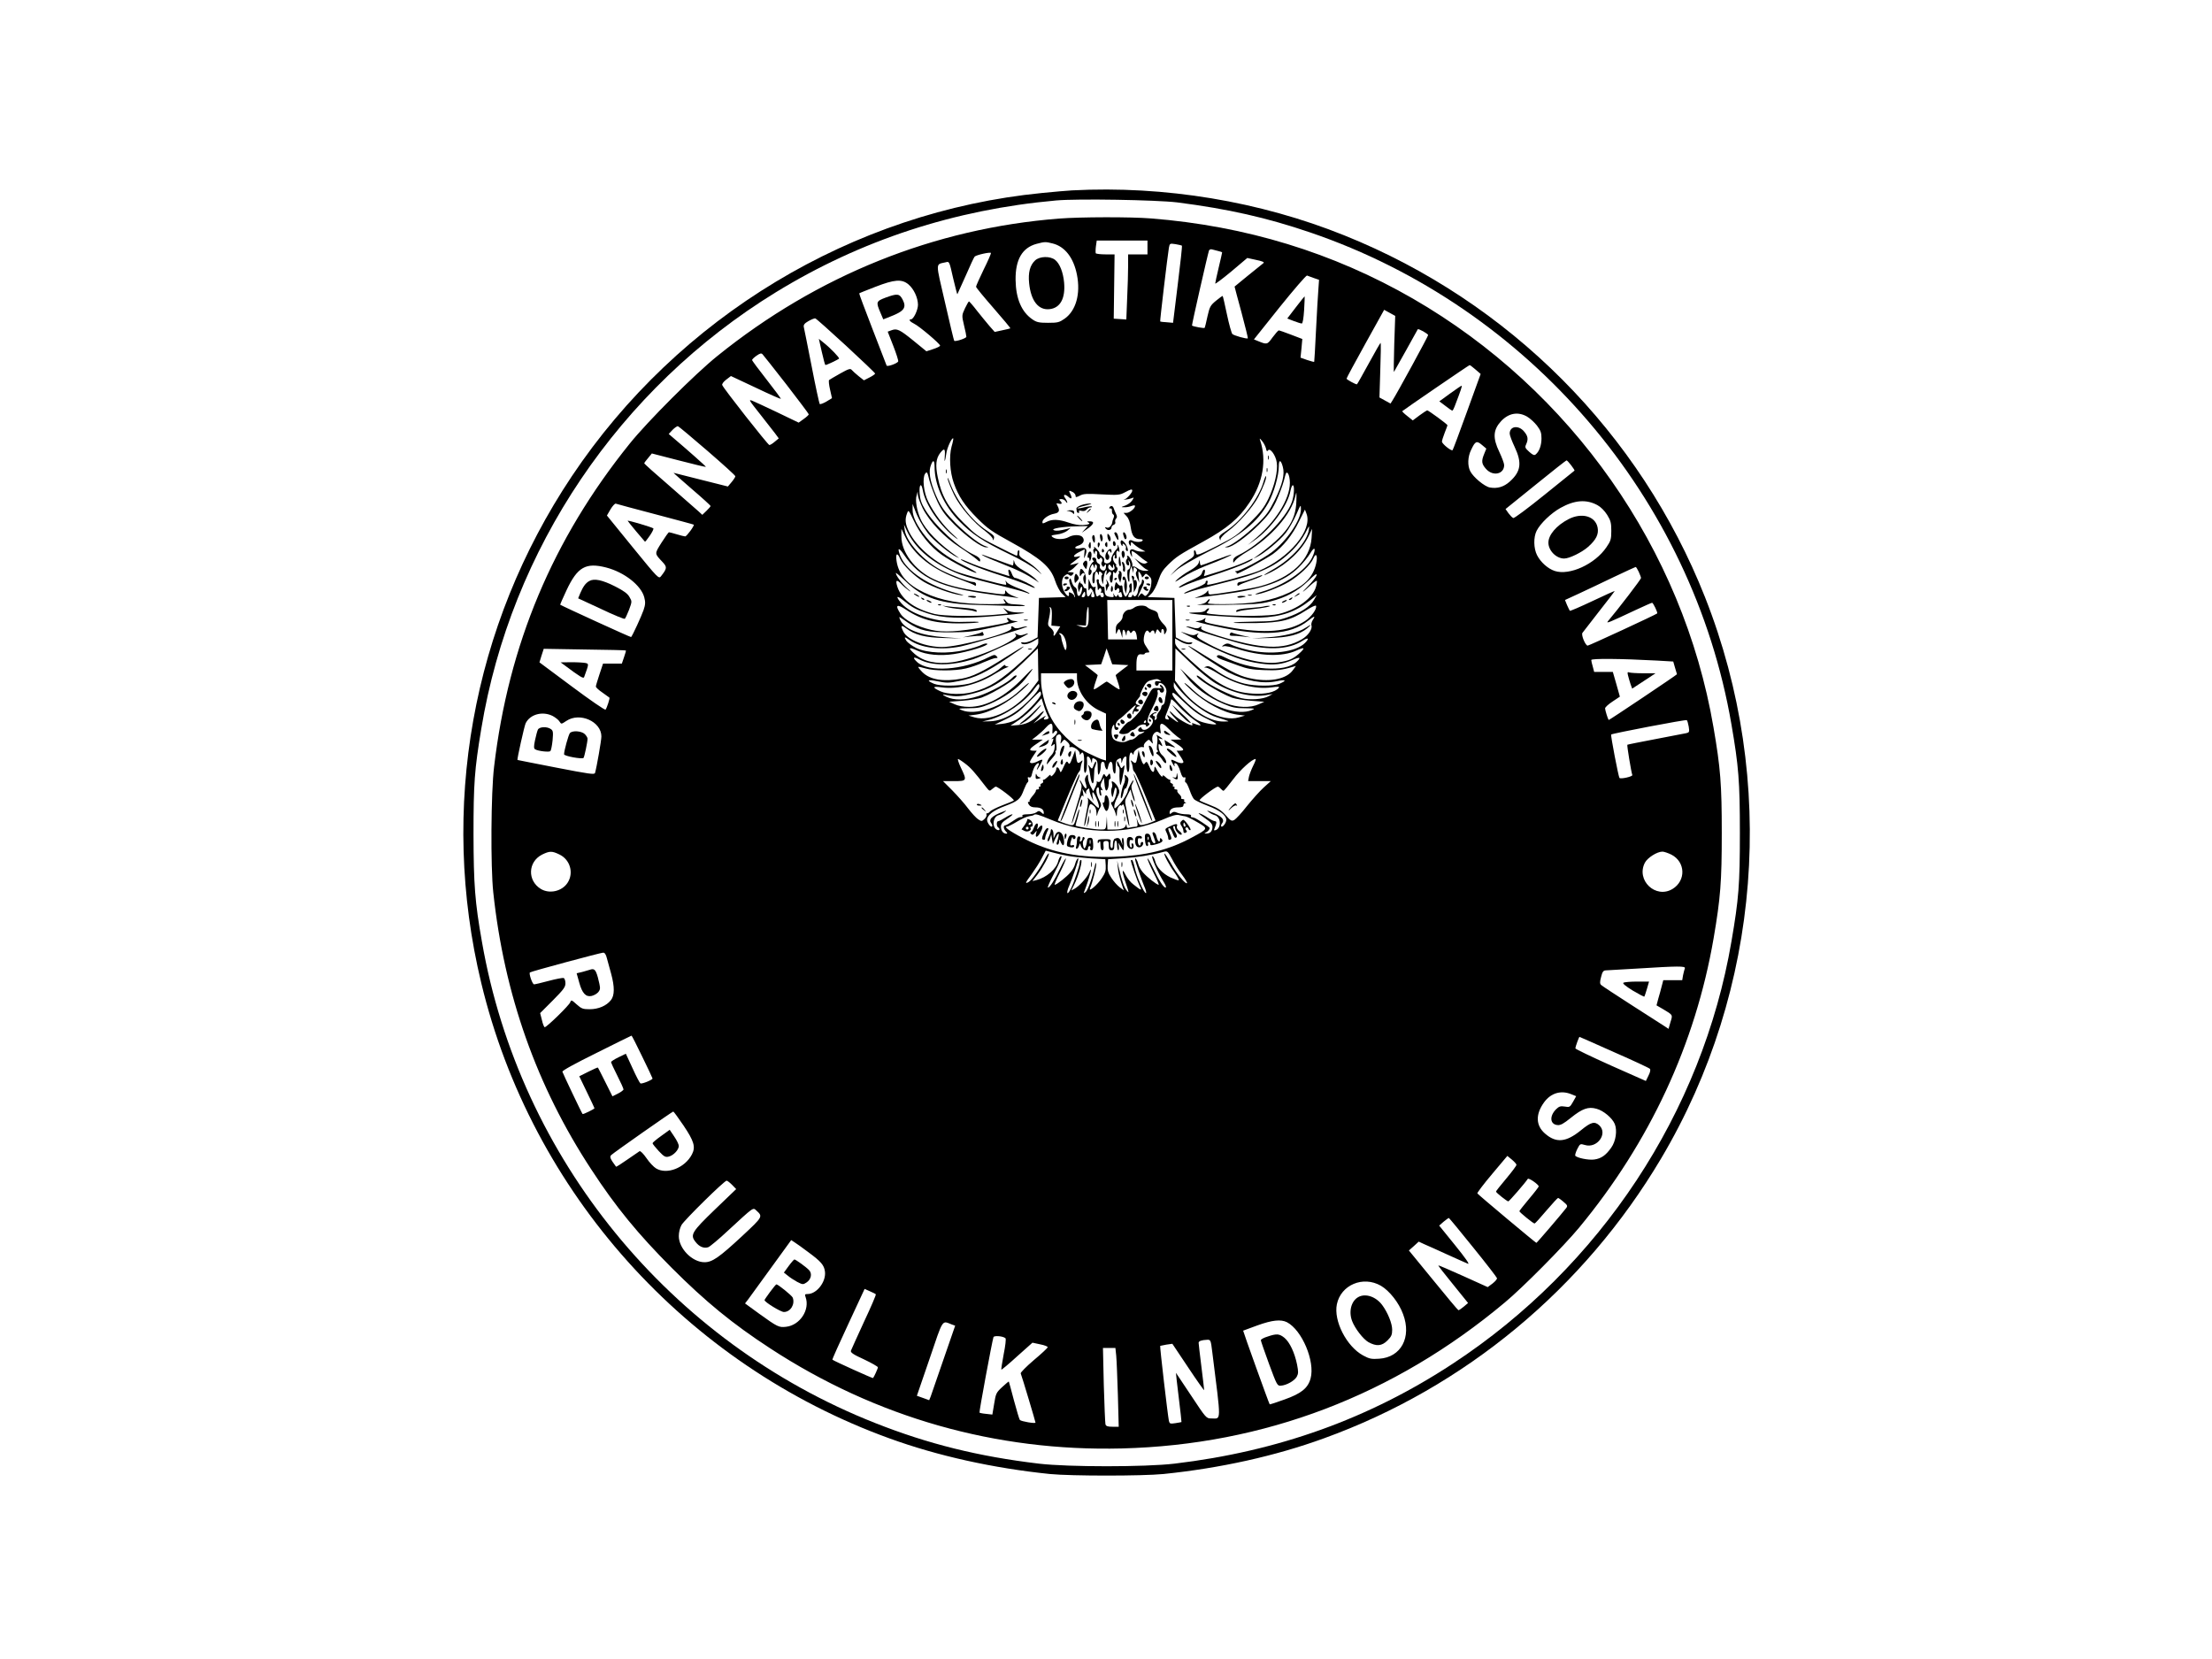 <?xml version="1.0" standalone="no"?>
<!DOCTYPE svg PUBLIC "-//W3C//DTD SVG 20010904//EN"
 "http://www.w3.org/TR/2001/REC-SVG-20010904/DTD/svg10.dtd">
<svg version="1.0" xmlns="http://www.w3.org/2000/svg"
 width="1600pt" height="1200pt" viewBox="0 0 1600 1200"
 preserveAspectRatio="xMidYMid meet">

<g transform="translate(0,1200) scale(0.1,-0.1)"
fill="#000000" stroke="none">
<path d="M7755 10623 c-33 -2 -132 -10 -219 -19 -1370 -135 -2628 -894 -3400
-2049 -723 -1082 -959 -2403 -655 -3665 364 -1516 1479 -2760 2952 -3294 349
-127 752 -216 1162 -258 155 -15 665 -15 820 0 411 42 809 130 1161 258 1020
369 1881 1084 2439 2024 725 1221 843 2731 318 4060 -470 1189 -1415 2138
-2608 2617 -613 247 -1300 361 -1970 326z m760 -87 c368 -47 647 -110 964
-218 1584 -541 2764 -1920 3045 -3558 52 -302 61 -411 61 -785 0 -373 -8 -476
-61 -785 -211 -1236 -948 -2353 -2016 -3054 -606 -398 -1264 -634 -2013 -723
-213 -25 -767 -25 -980 0 -437 52 -801 142 -1185 294 -1487 587 -2571 1913
-2844 3481 -51 288 -60 413 -61 777 0 368 7 467 56 762 214 1301 998 2464
2131 3159 615 377 1291 598 2027 664 156 14 726 4 876 -14z"/>
<path d="M7660 10419 c-903 -71 -1747 -410 -2470 -993 -161 -129 -507 -475
-636 -636 -556 -690 -876 -1453 -980 -2335 -23 -187 -26 -726 -6 -910 79 -739
314 -1402 709 -2004 179 -274 338 -467 582 -712 245 -245 439 -404 712 -582
765 -500 1632 -747 2544 -724 1028 26 1968 384 2770 1056 129 107 425 406 537
541 510 616 841 1327 973 2093 50 292 59 410 59 762 0 352 -9 469 -60 765
-221 1289 -1027 2438 -2174 3100 -576 332 -1209 526 -1894 580 -148 12 -512
11 -666 -1z m640 -209 l0 -50 -70 0 -70 0 0 -83 c0 -46 -3 -152 -7 -236 l-6
-152 -45 3 -46 3 3 233 3 232 -66 0 c-35 0 -67 4 -70 8 -2 4 -2 27 1 50 l6 42
183 0 184 0 0 -50z m-686 29 c89 -22 152 -104 176 -227 27 -137 -7 -259 -89
-317 -39 -27 -50 -30 -120 -30 -65 0 -83 4 -112 24 -80 54 -121 151 -123 286
-2 147 48 233 151 261 61 16 65 16 117 3z m935 -16 c3 -2 -11 -128 -30 -281
l-34 -277 -45 4 c-25 1 -46 4 -48 6 -3 2 53 474 63 533 6 32 7 32 48 26 23 -4
44 -9 46 -11z m264 -39 c15 -3 27 -8 27 -10 0 -2 -11 -52 -25 -110 -14 -58
-25 -110 -25 -115 0 -5 52 34 116 87 l116 98 55 -12 c54 -11 71 -18 62 -25
-48 -38 -209 -169 -209 -170 0 -1 22 -85 50 -187 27 -101 48 -186 46 -187 -7
-7 -101 20 -112 31 -6 6 -24 70 -39 141 -15 72 -29 132 -31 134 -1 2 -23 -13
-48 -34 -41 -34 -46 -43 -62 -113 -9 -42 -18 -80 -20 -83 -3 -6 -82 9 -92 16
-3 3 114 518 123 543 3 7 13 11 22 8 10 -3 30 -8 46 -12z m-1698 -134 c-30
-62 -55 -118 -55 -124 0 -6 57 -75 126 -154 69 -79 124 -145 122 -147 -1 -1
-28 -8 -58 -14 l-55 -12 -38 43 c-20 24 -61 73 -90 110 -28 37 -55 67 -58 68
-3 0 -16 -23 -29 -50 -23 -50 -24 -51 -7 -123 10 -39 17 -77 17 -83 0 -11 -80
-37 -88 -29 -2 1 -32 125 -66 275 -70 303 -71 275 5 293 26 7 26 6 53 -114 16
-66 29 -119 31 -117 1 2 28 62 60 133 31 72 60 134 65 139 12 12 114 35 118
26 1 -4 -22 -58 -53 -120z m2388 -61 l38 -13 -5 -71 c-3 -38 -11 -171 -17
-295 -6 -124 -12 -226 -13 -227 -1 -2 -24 4 -51 13 l-48 17 7 68 6 67 -81 31
c-44 17 -84 31 -89 31 -5 0 -25 -23 -45 -50 -39 -54 -40 -54 -108 -26 l-27 11
186 233 c103 128 192 231 198 229 6 -2 28 -10 49 -18z m-2932 -46 c39 -33 68
-95 69 -147 0 -38 -32 -106 -51 -106 -20 0 -7 -17 24 -32 36 -17 187 -145 187
-158 0 -5 -22 -16 -50 -25 l-49 -16 -93 76 c-101 82 -120 91 -160 76 l-27 -10
40 -102 c22 -56 38 -107 36 -113 -6 -15 -80 -41 -84 -30 -2 5 -48 124 -102
264 -54 140 -98 256 -96 258 1 2 54 23 116 47 139 54 192 58 240 18z m3514
-433 c-3 -113 -5 -203 -2 -200 2 3 41 73 87 155 46 83 84 151 85 153 5 7 75
-32 75 -42 0 -9 -224 -420 -258 -473 l-14 -22 -40 22 -40 22 6 198 c4 108 5
197 2 197 -2 0 -41 -67 -86 -150 -45 -82 -83 -150 -85 -150 -12 0 -75 35 -75
41 0 5 61 118 136 253 l136 245 40 -22 40 -22 -7 -205z m-3966 -10 c116 -107
211 -198 211 -202 0 -4 -18 -17 -40 -28 l-41 -21 -38 30 c-21 17 -43 37 -50
45 -10 12 -22 9 -84 -26 -40 -22 -76 -44 -80 -47 -4 -4 -1 -35 7 -69 l14 -62
-41 -25 c-23 -13 -44 -21 -48 -17 -3 4 -30 126 -58 272 -29 146 -54 274 -57
285 -3 15 5 26 33 42 21 12 43 21 50 20 6 -1 106 -90 222 -197z m-430 -282
c88 -114 161 -211 161 -215 0 -4 -17 -20 -37 -34 l-36 -26 -156 75 c-86 41
-166 78 -179 83 -29 11 -28 9 63 -106 39 -49 84 -107 100 -128 l28 -38 -29
-24 c-16 -14 -33 -24 -39 -24 -10 0 -332 409 -341 434 -3 7 10 25 29 39 l34
26 179 -84 c98 -47 180 -83 182 -81 2 2 -44 64 -102 138 -58 74 -106 138 -106
143 0 5 15 19 32 31 26 18 35 20 44 10 6 -6 84 -105 173 -219z m4984 109 l37
-32 -99 -273 c-54 -150 -101 -275 -104 -278 -9 -9 -77 46 -77 62 0 7 9 36 20
64 11 28 20 52 20 54 0 7 -138 108 -147 108 -4 -1 -30 -18 -56 -37 l-48 -36
-40 32 c-22 17 -38 33 -36 35 9 9 482 333 487 333 3 1 22 -14 43 -32z m372
-340 c21 -12 54 -42 72 -65 27 -36 33 -52 33 -93 0 -50 -16 -95 -42 -116 -10
-9 -21 -4 -47 19 -30 27 -32 33 -22 54 17 38 13 60 -15 93 -40 48 -104 39
-104 -15 0 -12 16 -55 35 -95 55 -116 47 -179 -34 -252 -43 -39 -91 -53 -145
-43 -38 7 -119 74 -141 117 -21 40 -19 105 6 155 30 64 40 68 78 36 l32 -27
-15 -37 c-22 -53 -20 -73 13 -110 50 -56 131 -38 131 28 0 12 -16 55 -35 95
-49 102 -45 160 13 223 55 58 122 70 187 33z m-5928 -248 c111 -96 202 -178
202 -184 0 -5 -12 -24 -27 -42 l-27 -32 -195 49 c-107 27 -196 50 -198 50 -2
0 58 -53 132 -117 75 -64 136 -120 136 -123 0 -3 -13 -19 -30 -35 l-30 -29
-27 25 c-16 14 -110 97 -210 184 -101 87 -183 160 -183 164 0 3 13 21 28 38
l27 33 194 -50 c107 -28 196 -49 197 -47 3 2 -130 120 -248 220 l-21 18 28 30
c16 16 34 28 39 26 6 -2 102 -82 213 -178z m1766 31 c-19 -71 -12 -185 16
-264 33 -95 80 -165 171 -256 75 -75 104 -95 248 -174 211 -116 281 -177 313
-274 12 -37 34 -79 49 -94 l28 -27 -97 -3 -96 -3 -5 -142 -5 -143 -39 -21
c-22 -11 -50 -19 -62 -16 -13 2 -21 0 -18 -4 9 -16 52 -10 88 12 l36 21 0 -29
c0 -23 -20 -46 -113 -131 -159 -145 -240 -196 -362 -228 -74 -20 -182 -17
-231 5 -64 29 -61 39 9 29 115 -16 266 23 384 98 32 20 69 40 83 45 16 5 19 8
8 8 -10 1 -18 5 -18 10 0 5 -13 -3 -29 -18 -44 -41 -159 -98 -232 -116 -81
-19 -209 -19 -253 -1 -59 25 -47 33 26 18 64 -13 81 -13 156 2 111 22 198 63
357 171 160 107 142 105 -31 -5 -158 -100 -231 -135 -308 -149 -131 -24 -228
-8 -283 46 -19 19 -33 37 -31 39 2 2 26 -3 53 -11 62 -19 212 -19 292 0 35 8
93 28 129 45 37 16 75 30 86 30 16 0 17 2 6 14 -11 12 -19 11 -53 -6 -188 -96
-440 -113 -522 -36 -35 33 -27 41 17 18 92 -47 228 -47 388 1 63 19 405 179
398 186 -2 2 -15 -1 -30 -7 -20 -7 -34 -7 -49 2 -19 10 -20 9 -9 -4 29 -35
-293 -175 -457 -198 -117 -16 -211 4 -275 60 -51 45 -45 53 19 24 67 -31 165
-40 265 -25 100 15 253 62 241 74 -5 5 -21 2 -40 -7 -17 -9 -70 -26 -118 -37
-126 -30 -277 -24 -356 14 -30 15 -62 39 -71 52 -20 30 -13 32 22 6 82 -58
226 -76 371 -47 87 18 506 144 481 145 -8 1 -31 -3 -50 -9 -22 -6 -38 -6 -44
0 -15 15 -26 12 -20 -4 12 -30 -378 -136 -501 -136 -118 0 -250 51 -280 110
-23 45 -18 53 18 26 64 -49 140 -68 277 -71 l125 -3 -115 8 c-178 13 -291 55
-326 121 -9 17 -11 29 -6 25 5 -3 33 -21 61 -41 86 -57 144 -70 311 -69 131 1
163 5 330 42 102 22 168 40 148 39 -21 0 -43 4 -50 11 -17 17 -33 15 -19 -2
15 -18 14 -18 -161 -50 -193 -36 -306 -42 -393 -22 -103 24 -191 70 -221 116
-43 65 -28 75 41 29 115 -76 221 -101 406 -98 65 1 119 5 119 9 0 4 -49 4
-108 2 -186 -8 -376 49 -451 133 -44 51 -38 63 12 23 65 -52 90 -66 174 -94
107 -36 249 -42 503 -19 198 17 245 25 151 25 -32 0 -62 7 -79 17 l-27 17 18
-21 18 -21 -98 -9 c-150 -13 -370 -10 -433 6 -154 38 -250 113 -274 214 -8 34
4 34 35 1 13 -14 38 -35 54 -46 17 -12 13 -5 -12 16 -39 34 -83 93 -83 111 0
5 30 -21 68 -57 129 -125 256 -167 532 -174 96 -2 216 -6 265 -8 50 -1 79 0
65 5 -14 4 -46 7 -72 8 -36 1 -50 6 -62 23 -9 12 -16 18 -16 12 0 -5 5 -15 12
-22 9 -9 -15 -12 -108 -12 -215 0 -353 24 -480 84 -120 57 -185 131 -199 229
-8 55 6 63 26 15 18 -43 103 -126 172 -167 66 -39 202 -88 267 -96 31 -4 22 1
-30 14 -200 53 -360 157 -406 266 -26 63 -15 71 23 15 117 -174 264 -241 633
-290 91 -11 176 -23 190 -25 14 -3 5 2 -20 10 -25 8 -51 23 -57 32 -12 16 -13
16 -13 0 0 -21 5 -21 -165 3 -163 23 -266 50 -352 91 -135 64 -233 194 -233
308 l0 56 24 -50 c66 -141 203 -248 411 -320 44 -16 86 -33 93 -38 8 -7 12 -5
12 7 0 9 -8 16 -19 16 -30 0 -158 48 -236 88 -124 65 -250 203 -261 289 l-5
38 21 -45 c56 -118 159 -212 316 -286 66 -32 145 -57 300 -95 115 -28 225 -57
244 -65 19 -8 30 -11 25 -5 -6 6 -41 22 -79 36 -38 14 -76 34 -83 43 -12 16
-13 16 -7 0 3 -10 3 -18 -1 -18 -27 0 -304 74 -359 96 -146 58 -285 175 -340
286 -28 56 -32 91 -15 135 10 27 11 26 48 -52 46 -99 121 -190 203 -248 70
-50 243 -139 251 -130 3 3 -38 27 -91 53 -121 59 -205 122 -271 202 -67 82
-101 151 -100 202 l0 41 14 -36 c22 -61 56 -122 97 -176 39 -51 158 -149 208
-172 21 -10 22 -9 6 1 -132 91 -232 193 -268 275 -26 58 -39 135 -28 169 l8
29 1 -26 c1 -15 17 -57 35 -95 49 -97 156 -210 269 -283 51 -33 104 -71 120
-85 23 -21 27 -22 27 -7 0 11 -15 25 -42 37 -111 50 -287 212 -357 329 -26 43
-36 72 -39 116 -5 66 12 82 23 22 18 -104 127 -261 238 -344 25 -19 17 -8 -21
26 -69 63 -134 150 -177 235 -34 66 -45 174 -23 204 13 17 16 13 31 -50 10
-37 36 -106 58 -153 33 -68 58 -101 123 -166 90 -89 197 -166 230 -164 20 1
20 2 1 6 -42 11 -133 80 -221 167 -70 71 -98 108 -127 166 -51 106 -72 193
-58 241 17 57 31 57 31 2 0 -131 69 -282 179 -393 92 -94 171 -146 361 -238
85 -40 166 -88 195 -113 49 -42 49 -42 15 -5 -19 21 -59 52 -88 69 -43 26 -52
36 -49 55 2 12 0 22 -4 22 -5 0 -9 -9 -9 -20 0 -11 -3 -20 -6 -20 -3 0 -69 32
-147 72 -132 66 -149 79 -238 167 -111 110 -159 195 -186 329 -18 87 -13 136
18 176 29 37 37 32 33 -21 -5 -57 2 -46 11 17 5 41 41 118 50 109 2 -2 -3 -29
-12 -59z m2274 -13 c4 -21 8 -25 15 -15 14 22 56 -35 63 -87 10 -60 -16 -169
-61 -264 -30 -61 -55 -95 -133 -172 -91 -90 -106 -101 -241 -169 -134 -67
-145 -70 -148 -51 -2 12 -7 21 -11 21 -5 0 -6 -10 -4 -22 3 -19 -6 -29 -49
-55 -29 -17 -69 -49 -88 -69 l-35 -38 46 41 c28 24 116 75 218 127 251 124
366 218 446 360 39 70 75 196 75 263 0 51 15 49 29 -4 15 -54 -2 -125 -58
-239 -43 -86 -61 -111 -133 -180 -83 -79 -175 -147 -213 -157 -19 -4 -19 -5 1
-6 33 -2 139 74 230 164 65 65 89 97 123 166 22 47 48 116 58 153 15 61 18 66
30 50 7 -10 13 -39 13 -66 0 -120 -106 -287 -265 -417 l-40 -33 49 34 c117 80
242 252 261 361 4 20 11 37 16 37 14 0 10 -73 -6 -120 -43 -122 -235 -313
-388 -386 -25 -12 -37 -24 -37 -38 0 -20 0 -20 15 0 8 12 46 40 85 63 176 105
322 274 350 404 8 36 9 30 7 -38 -4 -147 -74 -244 -287 -398 l-25 -18 25 12
c51 23 169 121 210 174 23 30 57 89 76 132 32 75 34 77 34 39 0 -78 -103 -229
-213 -312 -66 -49 -225 -133 -254 -135 -11 0 -13 -3 -5 -6 6 -2 10 -8 7 -12
-9 -15 211 105 263 142 75 55 139 135 188 235 l43 86 11 -29 c46 -119 -124
-322 -346 -415 -58 -24 -338 -100 -369 -100 -4 0 -5 7 -1 15 3 8 1 15 -4 15
-6 0 -10 -6 -10 -14 0 -8 -32 -25 -75 -41 -41 -15 -77 -31 -80 -36 -3 -4 10
-2 30 6 19 9 128 38 242 66 284 70 398 124 518 246 30 30 68 82 86 116 30 59
31 60 26 24 -13 -85 -123 -208 -252 -282 -83 -47 -96 -61 -22 -24 122 62 224
160 274 264 l24 50 -4 -66 c-10 -159 -146 -288 -370 -349 -60 -17 -321 -59
-364 -60 -7 0 -13 8 -13 17 0 16 -1 16 -12 0 -7 -9 -33 -24 -58 -32 -25 -8
-34 -13 -20 -10 14 2 99 14 190 25 301 40 449 92 553 195 31 30 68 76 84 102
35 60 45 34 13 -32 -45 -92 -204 -200 -362 -245 -34 -10 -55 -19 -45 -19 35
-2 172 50 239 90 76 45 159 124 178 170 19 46 33 21 20 -37 -21 -94 -78 -155
-194 -210 -127 -60 -265 -84 -480 -84 -93 0 -117 3 -108 12 7 7 12 17 12 23 0
5 -8 0 -18 -12 -12 -16 -31 -23 -67 -26 -27 -3 60 -3 195 -2 209 3 257 6 327
24 115 29 196 73 275 148 50 49 65 59 61 41 -4 -12 -32 -48 -62 -78 -58 -58
-43 -51 21 9 21 19 40 32 43 30 2 -3 0 -22 -6 -43 -23 -82 -134 -164 -269
-197 -63 -16 -284 -18 -433 -6 -96 9 -98 9 -81 28 9 10 12 19 7 19 -6 0 -16
-7 -23 -15 -8 -10 -31 -15 -68 -15 -30 0 -53 -2 -51 -4 12 -12 408 -38 509
-34 163 7 260 41 370 128 l44 35 -20 -35 c-27 -48 -100 -94 -197 -127 -73 -24
-99 -27 -230 -29 -81 -1 -151 -4 -154 -8 -3 -3 68 -4 158 -3 190 4 254 20 368
93 39 25 68 38 70 32 8 -22 -33 -79 -78 -109 -121 -80 -295 -94 -556 -45 -177
34 -175 33 -168 54 6 15 5 15 -11 3 -10 -8 -34 -14 -54 -14 -21 1 44 -16 143
-38 340 -74 538 -62 667 41 45 36 56 38 34 6 -9 -14 -13 -32 -10 -40 9 -25
-24 -74 -69 -100 -134 -79 -293 -72 -604 25 -107 34 -130 45 -125 58 5 13 3
14 -9 4 -11 -9 -25 -10 -50 -3 -18 6 -41 10 -49 9 -18 0 187 -66 360 -115 215
-61 377 -57 483 12 40 26 50 17 16 -17 -66 -66 -250 -89 -412 -50 -48 11 -101
28 -117 36 -23 12 -35 13 -50 5 -23 -12 -27 -22 -6 -14 8 3 50 -6 93 -19 171
-54 328 -59 429 -13 63 29 69 21 18 -24 -43 -37 -70 -49 -146 -61 -116 -19
-326 36 -504 132 -82 44 -93 53 -82 67 11 13 10 14 -9 4 -16 -9 -31 -8 -63 3
-24 8 -45 15 -48 15 -3 0 71 -38 166 -85 191 -94 289 -128 411 -145 96 -13
156 -6 229 26 56 25 66 20 30 -14 -83 -77 -334 -60 -523 35 -29 15 -43 17 -51
10 -7 -8 3 -16 35 -28 25 -9 80 -29 121 -44 59 -22 98 -29 180 -32 95 -4 132
0 209 23 l25 7 -22 -30 c-44 -62 -156 -87 -286 -64 -91 16 -145 42 -319 150
-81 51 -150 92 -152 90 -5 -6 233 -163 290 -192 125 -63 251 -86 352 -64 65
14 74 5 17 -19 -44 -18 -172 -18 -252 1 -70 17 -145 52 -212 100 -33 23 -51
30 -65 24 -19 -7 -19 -8 -1 -8 10 -1 48 -19 84 -42 125 -79 272 -117 389 -101
51 7 61 6 52 -4 -26 -31 -97 -47 -187 -41 -153 9 -261 66 -449 239 -93 85
-113 108 -113 131 l0 29 36 -21 c36 -22 79 -28 88 -12 3 4 -5 6 -18 4 -12 -3
-40 5 -62 16 l-39 21 -5 143 -5 142 -96 3 -97 3 28 27 c15 15 37 57 49 94 17
51 33 77 70 113 61 59 75 69 255 168 171 94 258 167 334 282 98 145 125 306
77 450 -6 17 -3 16 14 -5 12 -14 24 -38 28 -53z m2208 -123 c15 -19 25 -36 24
-38 -2 -1 -100 -80 -217 -175 -119 -96 -219 -171 -226 -168 -8 3 -23 19 -35
35 l-21 30 218 176 c119 97 220 176 223 176 4 0 19 -16 34 -36z m-3175 -183
c0 -15 -40 -60 -58 -64 -9 -2 -6 -3 8 -1 14 1 34 6 45 10 19 8 19 7 4 -16 -9
-14 -31 -30 -50 -37 -32 -11 -33 -12 -7 -12 15 -1 38 3 52 9 17 6 26 6 26 0 0
-18 -40 -50 -62 -50 l-21 0 22 -24 c15 -16 25 -43 30 -81 9 -62 27 -85 69 -85
13 0 20 -4 17 -10 -8 -13 -51 -13 -75 0 -21 11 -34 -8 -19 -31 7 -11 9 -10 9
5 0 19 1 19 23 -1 12 -11 36 -28 52 -36 l30 -16 -28 -1 c-16 0 -38 5 -49 11
-29 16 -45 -3 -29 -33 11 -23 11 -23 8 4 -4 24 -2 25 16 15 11 -7 30 -21 41
-32 12 -11 31 -25 42 -32 18 -10 18 -11 1 -18 -12 -5 -29 0 -50 15 l-32 23 35
-38 c19 -20 44 -41 55 -45 17 -7 15 -9 -11 -9 -17 -1 -43 8 -56 19 -14 10 -29
16 -33 12 -4 -4 -6 0 -4 8 3 20 -21 70 -34 70 -6 0 -7 -3 -4 -7 4 -3 2 -12 -3
-18 -12 -14 -3 -45 12 -45 5 0 7 10 3 23 -5 19 -5 20 5 4 12 -18 5 -57 -10
-57 -10 0 -6 -77 5 -88 4 -4 6 9 4 28 -1 19 1 46 6 60 l9 25 7 -25 7 -25 1 24
c1 20 3 21 16 11 11 -9 12 -16 5 -25 -7 -9 -5 -23 5 -46 l16 -34 -5 45 c-4 41
-3 43 10 26 8 -11 14 -24 14 -30 0 -5 6 -1 14 9 14 19 14 19 36 0 18 -16 21
-28 17 -62 -2 -23 -13 -52 -23 -66 -17 -21 -21 -22 -33 -9 -13 13 -16 13 -28
-4 -20 -28 -16 -11 13 46 19 38 23 55 15 63 -8 8 -11 7 -11 -5 0 -9 -6 -23
-13 -30 -7 -7 -13 -23 -14 -36 -3 -33 -23 -57 -34 -40 -7 10 -9 10 -9 1 0 -7
-7 -13 -15 -13 -17 0 -18 2 -9 24 3 9 10 14 14 11 4 -2 7 13 7 34 0 31 -2 37
-12 28 -7 -7 -10 -18 -5 -27 4 -9 0 -27 -10 -44 -18 -27 -18 -28 -29 -8 -6 11
-11 32 -11 47 0 16 -4 24 -11 20 -6 -4 -16 1 -24 11 -13 18 -14 17 -20 -9 -8
-31 1 -49 14 -28 6 9 11 10 15 2 4 -6 4 -16 0 -23 -4 -7 -3 -8 4 -4 7 4 12 5
12 2 0 -2 3 -11 6 -20 4 -11 1 -16 -10 -16 -9 0 -16 6 -16 13 0 9 -3 8 -9 -2
-7 -11 -11 -10 -21 5 -11 18 -11 18 -6 1 5 -15 1 -18 -22 -15 -33 4 -42 14
-42 51 0 16 -4 26 -8 23 -12 -7 -39 27 -34 42 2 7 -2 12 -8 12 -8 0 -10 -8 -6
-22 3 -13 6 -32 6 -43 0 -15 2 -17 9 -6 6 9 11 10 15 2 4 -6 4 -16 0 -23 -4
-6 -3 -8 3 -5 6 4 13 -2 16 -13 3 -13 0 -20 -9 -20 -8 0 -14 5 -14 11 0 8 -4
8 -14 0 -12 -10 -15 -6 -21 18 -3 17 -4 35 0 41 3 6 0 7 -9 4 -10 -4 -19 4
-28 26 l-14 33 -1 -49 c-1 -29 1 -41 6 -31 6 16 9 16 18 5 6 -7 14 -23 17 -35
6 -17 3 -23 -9 -23 -12 0 -15 6 -10 23 l6 22 -14 -23 c-16 -27 -27 -19 -27 20
0 16 -4 27 -9 23 -5 -3 -12 4 -16 15 -3 11 -11 20 -16 20 -6 0 -7 6 -4 13 4 6
0 4 -8 -6 -8 -10 -12 -28 -9 -44 l5 -27 10 25 c6 15 11 19 14 11 3 -7 -1 -27
-7 -43 -14 -33 -30 -23 -30 17 0 12 -7 24 -15 27 -8 4 -18 21 -23 39 -7 26
-11 29 -17 16 -4 -10 3 -37 19 -69 15 -28 24 -54 21 -57 -3 -3 -5 0 -5 6 0 6
-9 16 -20 22 -11 6 -20 7 -19 3 5 -29 -3 -33 -22 -9 -32 40 -37 106 -10 130
16 14 24 16 34 7 11 -9 17 -8 27 4 11 13 8 15 -16 16 -25 0 -26 1 -9 9 11 4
31 19 44 34 l24 25 -32 -9 c-17 -5 -31 -7 -31 -5 0 2 19 17 43 35 35 26 38 30
16 25 -43 -11 -40 8 5 31 l42 21 -3 -36 c-3 -36 -3 -36 8 -8 16 41 5 60 -31
52 -44 -10 -60 6 -19 19 36 12 48 38 29 61 -16 19 -67 19 -100 0 -32 -18 -91
-19 -115 -1 -16 12 -13 14 31 20 27 3 60 16 74 27 l25 21 -25 -7 c-52 -14 -80
-17 -97 -10 -26 11 62 26 164 28 l82 2 -22 -24 -22 -24 35 24 c55 38 62 60 17
58 -12 0 -16 -3 -9 -6 24 -10 11 -18 -34 -21 -27 -2 -69 5 -105 18 -70 24
-119 26 -159 5 -26 -13 -30 -14 -30 -1 0 21 44 53 85 60 37 7 43 22 24 58 -10
19 -9 20 10 15 23 -6 27 3 9 21 -9 9 -7 12 10 12 11 0 26 -8 31 -17 6 -10 11
-13 11 -8 0 6 -7 21 -16 33 -19 27 0 31 28 5 20 -18 25 -4 8 28 -12 22 -7 24
21 9 10 -6 19 -17 19 -26 0 -13 4 -12 31 1 25 14 51 15 158 9 117 -6 130 -5
166 14 45 24 55 26 55 13z m3365 -105 c24 -13 51 -40 70 -70 26 -42 30 -59 30
-116 0 -60 -4 -73 -35 -118 -83 -123 -268 -207 -374 -172 -49 16 -102 63 -128
114 -25 49 -27 130 -3 177 27 53 104 127 172 165 102 57 187 64 268 20z
m-6814 -66 c151 -40 275 -73 277 -75 7 -6 -51 -85 -62 -85 -6 0 -33 7 -60 15
-27 8 -52 15 -57 15 -4 0 -28 -34 -54 -75 -52 -83 -52 -77 9 -142 32 -35 31
-45 -12 -100 -17 -22 -19 -20 -205 208 l-187 230 26 45 c15 25 32 43 38 41 7
-3 136 -37 287 -77z m-356 -385 c131 -34 252 -129 275 -215 9 -35 9 -52 -5
-93 -14 -41 -79 -183 -90 -195 -3 -3 -494 222 -513 234 -1 1 19 48 46 105 79
168 139 202 287 164z m7468 -30 c9 -20 17 -41 17 -46 0 -9 -163 -222 -239
-312 -16 -20 5 -11 203 82 60 28 112 51 116 51 8 0 42 -71 37 -77 -9 -9 -493
-233 -503 -233 -16 0 -48 76 -38 92 5 7 59 77 121 156 62 79 113 145 113 147
0 2 -72 -30 -160 -72 -89 -42 -163 -74 -165 -71 -2 2 -11 21 -20 41 l-15 37
102 47 c57 27 171 80 253 120 83 39 153 72 156 72 3 1 13 -15 22 -34z m-4003
-165 c0 -11 -7 -20 -15 -20 -13 0 -14 4 -5 20 6 11 13 20 15 20 3 0 5 -9 5
-20z m630 -295 l0 -255 -130 0 -130 0 0 38 c0 64 10 84 36 79 13 -2 24 0 24 4
0 5 9 9 20 9 18 0 18 2 -6 38 -20 28 -24 45 -20 71 6 42 23 62 35 42 6 -9 11
-10 15 -2 11 17 26 13 27 -6 0 -13 3 -11 10 6 9 23 10 24 24 5 13 -17 14 -17
15 -1 0 26 20 21 20 -5 0 -19 2 -20 10 -8 16 25 12 40 -19 71 -16 16 -31 42
-33 57 -2 20 -11 30 -36 38 -17 5 -37 15 -44 22 -17 17 -70 15 -94 -3 -10 -8
-27 -15 -36 -15 -23 0 -48 -27 -48 -52 0 -11 -11 -29 -25 -40 -19 -15 -25 -28
-24 -56 0 -32 1 -34 9 -14 12 30 18 28 29 -10 l9 -33 1 35 c1 35 15 32 24 -5
4 -18 5 -18 6 3 1 24 16 30 24 10 4 -10 8 -9 16 2 13 19 28 5 33 -30 l3 -25
-105 0 -105 0 -3 143 -3 142 236 0 235 0 0 -255z m-872 131 l-3 -61 32 -3 32
-3 -21 -35 c-22 -38 -31 -43 -26 -15 2 11 -8 27 -21 38 -24 20 -24 22 -12 76
7 31 9 62 5 68 -5 8 -3 9 5 5 8 -5 11 -29 9 -70z m267 9 c0 -78 -11 -93 -57
-77 l-33 11 35 -2 35 -2 3 55 c2 51 8 80 14 80 2 0 3 -29 3 -65z m-186 -139
c18 -21 30 -72 24 -97 -5 -18 -8 -16 -20 17 -8 22 -15 48 -16 59 0 11 -6 23
-11 27 -8 5 -7 8 0 8 6 0 17 -6 23 -14z m-3162 -111 c2 -1 -4 -23 -13 -48
l-16 -47 -68 0 -68 0 -26 -78 c-14 -42 -26 -82 -26 -88 0 -6 21 -26 48 -44 26
-18 49 -35 50 -36 5 -4 -19 -77 -28 -87 -4 -5 -113 70 -243 167 l-235 175 15
49 16 49 296 -5 c163 -2 297 -5 298 -7z m2982 -101 l2 -116 -37 -49 c-113
-155 -304 -253 -425 -218 l-44 13 56 7 c99 14 227 82 333 178 31 28 53 51 48
51 -4 0 -34 -24 -65 -54 -129 -120 -322 -185 -422 -142 -27 11 -23 12 50 13
66 0 92 5 152 30 103 44 208 117 259 182 74 93 70 97 -12 11 -133 -139 -270
-213 -394 -213 -42 0 -79 7 -105 19 l-40 18 95 7 c52 4 115 14 140 23 96 36
272 147 252 160 -5 3 -18 -4 -28 -15 -32 -36 -165 -108 -247 -134 -96 -31
-176 -32 -232 -5 -22 11 -31 18 -20 16 71 -15 109 -16 172 -2 157 32 256 90
408 238 55 54 101 97 102 98 0 0 2 -52 2 -116z m594 -2 l59 -3 -46 -35 c-25
-19 -46 -36 -46 -38 0 -1 7 -24 16 -50 9 -26 14 -49 12 -52 -3 -2 -23 9 -46
26 -23 16 -44 30 -47 30 -3 0 -24 -14 -47 -30 -23 -17 -43 -28 -46 -26 -2 3 3
26 12 52 9 26 16 49 16 50 0 2 -21 19 -46 38 l-46 35 59 3 58 3 20 57 19 58
21 -58 20 -57 58 -3z m687 -133 c123 -73 269 -107 375 -86 l40 7 -29 -16 c-40
-22 -133 -29 -197 -14 -73 16 -225 90 -275 134 -23 19 -44 33 -47 29 -15 -14
160 -124 253 -159 25 -9 88 -19 140 -23 l95 -7 -40 -18 c-60 -28 -154 -25
-238 7 -88 34 -143 73 -246 171 l-85 81 50 -65 c58 -75 155 -145 264 -191 63
-27 88 -32 155 -32 73 -1 77 -2 50 -13 -100 -43 -293 22 -422 142 -31 30 -61
54 -65 54 -5 0 17 -23 48 -51 106 -96 234 -164 333 -178 l56 -7 -44 -13 c-121
-35 -312 63 -425 218 l-37 49 2 116 1 116 110 -105 c60 -58 140 -123 178 -146z
m3194 163 l119 -7 13 -45 c8 -25 14 -46 14 -47 0 -4 -492 -334 -494 -331 -6 7
-26 72 -26 84 0 8 24 30 53 49 l54 36 -25 89 -26 90 -67 0 -68 0 -10 38 c-6
20 -11 42 -11 48 0 12 215 10 474 -4z m-4194 -125 c0 -91 65 -188 155 -233
l55 -26 0 -170 0 -169 -22 6 c-13 3 -61 25 -107 47 -114 55 -222 161 -275 268
-39 81 -66 186 -66 263 l0 47 130 0 130 0 0 -33z m600 -18 c12 -8 10 -10 -10
-7 -20 3 -26 0 -26 -14 0 -10 6 -18 13 -18 7 0 13 5 13 10 0 19 30 10 46 -15
11 -17 14 -33 9 -52 -4 -16 -8 -39 -9 -52 -1 -14 -7 -26 -14 -29 -7 -2 -12 -9
-12 -16 0 -8 -8 -24 -19 -37 -10 -13 -16 -29 -14 -36 2 -6 -1 -15 -8 -19 -9
-5 -10 -2 -6 9 3 10 2 17 -3 17 -18 0 -10 20 8 21 11 0 12 2 4 6 -7 3 -22 -3
-33 -13 -17 -15 -18 -19 -4 -26 21 -12 19 -38 -7 -65 -23 -25 -54 -30 -61 -10
-3 9 -7 9 -17 0 -17 -16 -4 -32 23 -26 19 4 20 3 5 -7 -10 -6 -20 -11 -23 -10
-3 0 -14 -9 -25 -20 -11 -11 -27 -20 -35 -20 -8 0 -23 -5 -34 -11 -25 -16 -88
-3 -101 21 -13 24 -13 70 0 90 8 12 10 11 10 -7 0 -14 6 -23 15 -23 8 0 15 5
15 10 0 6 -4 10 -10 10 -20 0 -9 40 15 57 15 10 46 37 70 61 49 47 63 54 39
17 -9 -13 -14 -30 -11 -37 4 -8 6 -7 6 4 1 11 6 15 15 12 8 -3 17 -1 21 5 3 6
1 11 -4 11 -19 0 -12 20 7 21 13 0 11 3 -6 10 -24 9 -23 18 6 52 8 9 12 17 9
17 -3 0 5 22 19 50 19 38 32 52 57 59 43 12 50 12 67 0z m-911 -107 c-110
-121 -214 -184 -313 -189 l-61 -2 53 13 c113 30 255 127 323 222 30 40 34 44
37 25 2 -15 -11 -38 -39 -69z m1113 -24 c62 -60 151 -119 208 -136 104 -33
100 -30 53 -31 -88 -2 -192 56 -300 167 -45 47 -63 73 -63 91 l1 26 21 -30
c12 -16 47 -56 80 -87z m-1062 32 c0 -28 -130 -161 -184 -188 -24 -13 -69 -25
-98 -28 l-53 -5 83 40 c65 31 99 57 160 119 42 43 80 79 85 80 4 1 7 -7 7 -18z
m1202 -180 c68 -33 77 -40 52 -40 -17 0 -55 7 -85 16 -45 14 -67 30 -136 99
-55 55 -83 90 -83 105 0 19 14 9 85 -59 65 -62 106 -92 167 -121z m-1154 24
c10 -19 9 -23 -8 -27 -23 -6 -26 3 -7 22 6 8 -10 -1 -38 -19 l-50 -33 38 39
c20 22 37 44 37 49 0 5 -17 -7 -37 -27 -50 -48 -95 -69 -154 -73 l-50 -4 61
41 c33 22 84 67 112 99 l52 58 16 -52 c9 -28 22 -62 28 -73z m1065 -35 c57
-38 54 -46 -9 -22 -12 4 -15 3 -10 -5 18 -29 -92 27 -133 68 -44 45 -39 24 7
-24 39 -41 30 -40 -27 3 -32 24 -33 24 -23 4 10 -18 9 -20 -7 -16 -18 5 -18 7
5 64 13 32 24 67 24 76 0 12 19 -3 55 -44 31 -34 83 -80 118 -104z m-4645 32
c20 -11 43 -29 49 -40 13 -20 13 -20 49 4 97 66 254 -4 254 -112 0 -28 -34
-223 -46 -264 -4 -13 -40 -8 -282 39 -152 29 -278 55 -279 55 -4 5 49 243 59
265 32 66 123 90 196 53z m8217 -77 c6 -38 4 -42 -17 -47 -13 -2 -113 -22
-223 -43 -110 -21 -202 -39 -204 -41 -4 -3 28 -198 36 -219 4 -11 -84 -31 -93
-21 -7 7 -65 309 -60 314 8 8 541 110 547 104 4 -3 10 -25 14 -47z m-4602 -20
c-2 -35 -1 -37 11 -21 11 14 16 15 22 6 4 -8 -4 -22 -22 -37 -16 -13 -23 -21
-16 -18 15 9 15 5 2 -30 -10 -24 -9 -26 6 -13 14 12 16 9 12 -21 -1 -20 -13
-44 -25 -55 -12 -11 -24 -31 -28 -45 -6 -24 -6 -24 10 -5 9 11 25 30 36 43 11
13 17 27 14 32 -4 6 -2 10 3 10 4 0 6 23 2 50 -5 36 -3 54 6 61 21 18 36 0 29
-34 -7 -30 -6 -31 8 -12 15 19 15 19 36 0 12 -10 20 -24 17 -31 -3 -8 0 -11 9
-8 18 7 65 -25 65 -45 0 -13 2 -13 9 -2 16 24 26 -10 22 -76 -2 -41 1 -63 8
-63 10 0 17 56 13 103 -3 27 21 15 29 -14 7 -24 7 -24 8 -1 1 20 4 21 21 12
16 -9 20 -21 20 -68 1 -45 3 -53 11 -39 6 11 11 34 11 53 0 22 5 34 14 34 8 0
14 -8 14 -17 0 -10 5 -25 10 -33 7 -12 11 -8 16 18 9 44 32 42 32 -4 0 -20 5
-41 11 -47 8 -8 11 3 11 41 0 41 4 53 20 62 17 9 20 8 21 -12 1 -23 1 -23 8 1
8 29 32 41 29 14 -4 -50 3 -104 13 -97 6 3 9 29 8 63 -4 61 7 94 22 70 7 -11
9 -11 9 2 0 20 47 52 65 45 9 -3 12 0 9 8 -3 7 5 21 16 31 20 18 21 18 36 -1
14 -18 15 -17 9 12 -7 38 25 75 49 55 13 -11 14 -8 9 22 -8 52 12 55 55 10 20
-21 51 -49 67 -61 l30 -21 -39 -1 -39 0 46 -31 c52 -35 59 -49 22 -49 l-24 0
24 -36 c14 -20 25 -41 25 -45 0 -14 -28 -11 -60 6 -33 17 -36 12 -14 -25 8
-14 13 -17 10 -7 -3 9 -2 17 3 17 14 0 28 -23 41 -67 8 -27 17 -40 26 -36 9 3
11 -2 7 -16 -3 -12 -1 -21 4 -21 5 0 17 -25 28 -55 10 -30 25 -61 34 -68 9 -8
54 -29 101 -47 84 -32 130 -68 130 -101 0 -21 -27 -56 -36 -47 -4 4 -1 14 5
22 23 28 -2 54 -84 85 -28 11 -29 10 -10 -4 11 -9 30 -18 41 -21 45 -11 51
-91 9 -108 -14 -5 -16 -2 -10 11 16 40 17 53 3 53 -7 0 -29 10 -48 23 -34 23
-70 40 -70 33 0 -1 22 -18 50 -37 38 -26 50 -40 50 -60 0 -31 -17 -49 -45 -48
-14 0 -16 2 -5 6 15 6 30 23 30 34 0 3 -24 21 -52 39 -53 34 -58 36 -79 39 -5
0 -7 6 -4 11 4 6 -10 10 -34 10 -22 0 -51 5 -65 11 -20 9 -29 9 -41 -1 -12
-10 -15 -10 -15 2 0 24 22 38 62 38 27 0 38 4 38 15 0 8 6 15 13 16 9 0 9 2
-1 6 -6 2 -10 9 -6 14 3 5 -2 9 -11 9 -9 0 -14 4 -11 9 3 4 -3 16 -14 26 -11
10 -17 22 -14 26 3 5 -2 9 -11 9 -9 0 -13 5 -10 10 3 6 1 10 -5 10 -6 0 -9 4
-6 9 3 5 -1 12 -10 15 -8 3 -12 10 -9 16 3 5 1 10 -4 10 -6 0 -20 9 -31 20
-11 11 -20 15 -20 9 0 -18 -19 1 -40 39 -15 30 -19 33 -20 15 0 -39 -18 -34
-36 11 -16 37 -20 41 -30 28 -10 -14 -12 -14 -22 4 -5 10 -13 35 -18 54 l-8
35 -8 -44 c-9 -53 -13 -58 -35 -40 -15 13 -16 12 -9 -6 5 -11 9 -29 10 -40 0
-11 6 -24 13 -30 6 -5 43 -86 81 -180 l70 -170 -30 -13 c-17 -7 -43 -15 -58
-18 -24 -5 -29 -2 -39 22 l-11 29 6 -32 c5 -27 2 -33 -13 -33 -10 0 -28 -3
-40 -6 -18 -5 -23 -2 -24 12 -1 16 -2 16 -6 3 -5 -20 -33 -29 -90 -29 l-43 0
-2 48 -2 47 -3 -47 c-4 -47 -5 -48 -38 -48 -51 0 -185 21 -185 29 0 4 7 31 16
60 8 29 13 55 11 57 -2 3 -12 -23 -21 -57 -17 -59 -19 -61 -46 -56 -15 4 -42
12 -58 19 l-31 13 70 170 c39 94 76 175 82 180 7 6 13 19 13 30 1 11 5 29 10
40 7 18 6 19 -9 6 -22 -18 -27 -12 -34 40 l-6 42 -20 -54 c-17 -46 -22 -51
-31 -36 -9 15 -14 11 -33 -31 -19 -42 -22 -45 -28 -24 -8 24 -25 30 -25 8 0
-19 -39 -65 -40 -47 0 11 -6 8 -20 -7 -12 -12 -25 -22 -31 -22 -6 0 -7 -5 -4
-10 3 -6 -1 -13 -9 -16 -9 -3 -13 -10 -10 -15 3 -5 0 -9 -6 -9 -6 0 -8 -4 -5
-10 3 -5 -1 -10 -9 -10 -9 0 -15 -4 -13 -9 1 -5 -10 -22 -25 -39 -14 -17 -24
-33 -21 -36 4 -3 1 -6 -5 -6 -9 0 -9 -5 0 -20 9 -14 24 -20 48 -20 38 0 60
-14 60 -39 0 -12 -3 -12 -17 2 -16 13 -20 14 -37 1 -11 -8 -39 -14 -64 -14
-26 0 -41 -4 -37 -10 3 -5 1 -10 -4 -10 -21 0 -26 -3 -68 -31 -23 -16 -46 -29
-52 -29 -16 0 -13 -26 5 -44 12 -13 12 -16 2 -16 -22 0 -38 22 -38 51 0 21 10
33 48 58 26 17 41 31 34 31 -7 0 -30 -11 -52 -25 -22 -14 -44 -25 -50 -25 -13
0 -13 -37 0 -45 16 -10 11 -25 -6 -18 -41 16 -34 96 10 107 11 3 30 12 41 21
19 14 18 15 -10 4 -82 -31 -107 -57 -84 -85 6 -8 9 -18 5 -22 -9 -9 -36 26
-36 47 0 35 46 70 130 101 95 36 111 49 136 118 10 26 22 50 27 53 6 4 7 15 3
24 -4 12 -2 16 8 12 10 -4 17 4 21 26 4 18 13 42 21 55 18 28 39 30 24 3 -5
-11 -10 -23 -10 -28 1 -9 39 58 40 70 0 4 -13 1 -30 -8 -32 -17 -60 -20 -60
-6 0 4 11 25 25 45 l24 36 -24 0 c-37 0 -30 14 22 49 l46 31 -39 0 -39 0 35
27 c19 15 49 42 65 60 37 41 51 37 48 -13z m-632 -247 c39 -29 66 -59 150
-168 26 -33 27 -33 46 -16 11 9 22 17 26 17 16 0 137 -93 130 -100 -4 -4 -42
-20 -83 -35 -41 -16 -81 -36 -88 -44 -7 -9 -17 -15 -22 -14 -5 2 -7 -3 -4 -10
2 -7 -4 -21 -15 -31 -19 -18 -22 -18 -46 -2 -14 9 -47 45 -73 79 -25 34 -77
92 -114 130 l-67 67 80 0 c93 0 95 2 49 98 -16 34 -25 62 -20 62 4 0 28 -15
51 -33z m2084 -15 c-13 -26 -27 -62 -31 -80 l-6 -32 82 0 82 0 -51 -46 c-28
-25 -82 -86 -121 -134 -38 -49 -80 -94 -92 -101 -19 -10 -26 -7 -62 34 -31 35
-58 53 -111 73 -38 15 -74 30 -78 34 -8 7 115 100 132 100 5 0 14 -7 21 -15 7
-8 16 -15 20 -15 4 0 35 37 69 82 53 71 138 148 163 148 4 0 -3 -21 -17 -48z
m-1464 -391 c257 -108 556 -107 808 0 69 30 101 39 120 33 14 -3 35 -8 46 -9
11 -2 50 -21 87 -43 79 -46 80 -45 -43 -111 -165 -89 -328 -130 -554 -138
-253 -9 -446 27 -630 117 -103 50 -180 100 -154 100 8 0 41 16 74 36 32 20 72
38 89 40 16 2 31 6 34 9 10 10 30 5 123 -34z m124 -262 c33 -6 107 -14 165
-18 l105 -6 3 -45 c2 -36 -3 -54 -27 -90 -33 -51 -101 -108 -86 -74 18 42 45
150 44 174 -1 16 -5 9 -11 -20 -18 -83 -49 -168 -65 -182 -15 -11 -16 -11 -9
7 38 97 65 205 32 129 -15 -34 -73 -97 -106 -114 l-21 -11 19 38 c34 66 66
183 51 183 -5 0 -9 -8 -9 -18 0 -23 -42 -147 -64 -190 -28 -55 -37 -35 -11 24
21 48 65 176 65 191 0 16 -18 -12 -23 -35 -3 -16 -18 -44 -34 -62 -28 -33
-100 -90 -114 -90 -4 0 12 39 37 87 24 48 44 94 44 102 0 9 -18 -21 -40 -67
-42 -88 -76 -142 -90 -142 -5 0 13 42 40 93 51 98 69 144 52 133 -5 -3 -13
-18 -17 -33 -14 -59 -85 -120 -158 -139 l-29 -7 37 48 c40 53 89 144 81 152
-2 3 -15 -15 -27 -39 -34 -67 -97 -156 -119 -168 -28 -15 -25 -7 23 58 23 32
56 83 72 114 l29 55 50 -13 c28 -8 78 -19 111 -25z m826 -138 c22 -29 38 -56
35 -59 -11 -10 -77 71 -117 145 -23 40 -43 72 -46 69 -7 -6 34 -84 74 -139 19
-27 32 -51 29 -54 -3 -3 -30 7 -61 21 -58 29 -99 73 -110 119 -4 15 -12 30
-17 33 -20 13 34 -114 84 -193 11 -18 15 -33 9 -33 -15 0 -48 51 -91 142 -22
46 -40 76 -40 67 0 -8 20 -54 44 -102 25 -48 41 -87 37 -87 -14 0 -86 57 -114
90 -16 18 -31 46 -34 62 -5 23 -23 51 -23 35 0 -14 46 -149 65 -194 13 -29 19
-53 14 -53 -15 0 -69 124 -82 187 -6 29 -15 53 -19 53 -4 0 -8 -2 -8 -4 0 -15
46 -148 62 -180 21 -41 16 -41 -43 6 -21 15 -46 47 -58 71 -28 57 -27 23 4
-66 22 -66 23 -70 5 -48 -19 22 -34 65 -59 171 l-10 45 5 -52 c2 -28 13 -76
24 -107 l19 -56 -30 22 c-17 13 -44 43 -60 68 -24 36 -29 54 -27 90 l3 45 110
7 c99 6 205 23 290 46 29 8 31 7 63 -52 17 -34 50 -85 73 -115z m-4504 148
c77 -37 105 -134 58 -205 -40 -61 -130 -82 -193 -44 -98 60 -94 195 8 248 55
27 72 28 127 1z m8043 -1 c102 -53 106 -188 8 -248 -122 -74 -266 63 -200 190
19 36 88 80 127 80 11 0 41 -10 65 -22z m-7700 -750 c7 -24 20 -74 31 -113 25
-93 25 -155 -2 -189 -32 -41 -90 -66 -154 -66 -49 0 -59 4 -94 35 -36 33 -40
34 -46 16 -6 -21 -170 -181 -185 -181 -4 0 -14 23 -20 51 l-13 51 92 92 c77
78 91 96 91 124 0 18 -6 35 -13 38 -7 2 -56 -7 -108 -21 -52 -14 -99 -25 -106
-25 -12 0 -39 78 -30 86 6 7 509 142 529 143 12 1 21 -12 28 -41z m7797 -72
c-3 -8 -9 -31 -13 -50 l-6 -36 -69 0 -68 0 -11 -42 c-6 -24 -17 -65 -25 -91
l-13 -49 45 -26 c75 -45 73 -41 56 -95 l-14 -49 -27 18 c-15 10 -121 78 -237
152 -115 74 -216 140 -223 147 -10 9 -11 21 -1 58 9 37 16 47 33 48 11 0 113
6 226 13 301 19 353 19 347 2z m-7542 -638 c41 -84 75 -156 75 -159 0 -10 -78
-42 -88 -35 -5 3 -31 52 -57 110 l-48 104 -54 -26 c-29 -14 -53 -30 -53 -34 0
-5 20 -49 45 -98 25 -49 45 -94 45 -100 0 -5 -18 -19 -40 -30 l-40 -20 -51
102 c-28 57 -53 104 -54 106 -2 2 -33 -12 -69 -30 l-66 -33 55 -114 c30 -62
55 -115 55 -117 0 -6 -82 -46 -86 -42 -6 6 -142 292 -146 306 -2 8 91 59 247
136 138 69 251 125 253 125 2 1 37 -68 77 -151z m7031 31 c137 -60 253 -114
258 -120 6 -5 3 -24 -10 -49 l-19 -39 -255 113 c-140 63 -255 118 -255 123 0
11 26 83 30 83 1 0 115 -50 251 -111z m-310 -304 l35 -14 -23 -41 c-22 -39
-25 -40 -60 -34 -31 5 -41 1 -62 -19 -50 -50 -45 -110 10 -115 22 -2 44 10 97
53 82 66 126 82 185 65 50 -13 114 -67 132 -110 19 -47 8 -125 -26 -172 -39
-55 -72 -78 -122 -85 -42 -6 -128 12 -138 28 -2 5 4 26 15 48 20 39 21 39 55
29 88 -27 168 82 104 142 -34 31 -60 24 -132 -35 -108 -88 -180 -95 -261 -24
-67 59 -69 139 -6 226 49 67 122 89 197 58z m-6422 -226 c76 -113 89 -155 61
-209 -51 -98 -182 -149 -260 -101 -17 10 -48 43 -69 74 -22 32 -44 54 -50 50
-6 -4 -46 -31 -89 -61 -43 -30 -79 -53 -81 -51 -42 57 -48 71 -35 84 17 17
442 315 449 315 3 0 36 -45 74 -101z m6025 -284 c1 -6 -33 -51 -74 -100 -41
-49 -75 -91 -74 -94 0 -8 80 -71 89 -71 6 0 121 132 141 163 7 9 79 -41 79
-55 0 -3 -31 -44 -70 -90 -38 -45 -70 -86 -70 -89 0 -7 100 -89 110 -89 4 0
42 42 85 93 43 50 81 92 85 92 3 0 21 -12 39 -28 29 -24 31 -30 20 -45 -40
-51 -212 -252 -216 -252 -5 0 -421 348 -427 358 -2 4 45 67 106 139 l111 132
33 -27 c18 -15 33 -32 33 -37z m-5674 -145 l30 -31 -153 -147 c-168 -162 -182
-184 -141 -235 27 -36 62 -49 93 -38 12 5 76 58 140 118 191 176 182 170 207
147 48 -44 48 -44 -103 -185 -166 -154 -216 -189 -272 -189 -89 0 -186 99
-186 189 0 28 8 60 20 81 23 38 308 319 326 320 5 0 23 -14 39 -30z m5360
-452 c94 -116 171 -216 173 -223 2 -7 -13 -24 -32 -39 l-35 -26 -177 80 c-98
44 -179 79 -180 77 -2 -2 46 -64 106 -137 l109 -135 -32 -27 c-18 -15 -35 -26
-38 -25 -4 1 -86 99 -182 217 l-176 215 36 32 35 32 41 -19 c23 -10 98 -43
167 -75 69 -31 135 -61 148 -66 15 -6 -17 40 -93 134 l-115 142 32 28 c18 15
35 27 38 27 3 -1 82 -96 175 -212z m-4810 -34 c94 -69 116 -95 122 -141 10
-73 -59 -163 -125 -163 -20 0 -22 -3 -15 -22 33 -92 -41 -204 -141 -215 -52
-6 -62 -1 -194 94 l-103 75 24 31 c13 18 88 121 167 230 l143 197 26 -17 c14
-9 58 -40 96 -69z m4143 -244 c62 -36 131 -123 161 -206 63 -167 -15 -312
-173 -322 -56 -4 -71 -1 -117 24 -119 65 -214 250 -189 370 29 140 189 208
318 134z m-3653 -62 c3 -3 -35 -92 -85 -198 -49 -107 -92 -201 -95 -210 -4
-13 16 -27 95 -63 55 -26 100 -52 100 -57 0 -9 -27 -68 -35 -78 -3 -3 -286
125 -294 133 -2 3 50 119 115 258 l118 254 38 -17 c21 -9 41 -19 43 -22z
m2974 -202 c109 -57 204 -283 171 -406 -19 -71 -68 -110 -189 -153 -57 -21
-105 -36 -107 -35 -5 5 -194 531 -192 533 2 1 48 18 103 38 108 39 170 45 214
23z m-2425 -16 l25 -9 -84 -243 c-46 -134 -88 -255 -93 -269 l-11 -27 -44 16
-45 16 92 268 c100 295 88 276 160 248z m389 -100 c5 -4 -1 -56 -13 -115 -11
-59 -19 -110 -17 -112 2 -2 54 41 114 96 l111 99 56 -12 c32 -6 56 -16 54 -21
-1 -6 -46 -48 -101 -94 -54 -46 -96 -89 -94 -95 10 -25 107 -349 107 -356 0
-9 -102 8 -113 19 -4 4 -23 68 -43 142 -19 73 -36 135 -37 136 -2 1 -23 -17
-48 -40 -43 -40 -46 -46 -58 -121 l-13 -78 -44 5 c-25 2 -47 7 -49 9 -4 4 90
511 101 546 4 13 70 8 87 -8z m1496 -102 c65 -519 66 -478 -7 -478 -37 0 -38
2 -146 165 -60 91 -110 165 -110 165 -1 0 8 -80 20 -177 12 -98 21 -178 20
-179 0 -1 -20 -4 -43 -8 -39 -6 -43 -4 -48 16 -8 37 -67 540 -63 543 2 1 22 5
45 9 l43 6 115 -172 c63 -95 115 -168 115 -163 0 6 -9 82 -20 170 -11 88 -20
165 -20 172 0 13 21 20 61 22 26 1 27 -1 38 -91z m-695 -25 c3 -32 8 -160 12
-285 l6 -228 -45 0 c-35 0 -47 4 -51 18 -2 9 -8 137 -12 285 l-6 267 45 0 45
0 6 -57z"/>
<path d="M7488 10117 c-38 -35 -52 -88 -44 -166 13 -128 68 -197 149 -187 77
9 114 79 104 192 -7 76 -32 138 -65 164 -36 29 -111 27 -144 -3z"/>
<path d="M9373 9777 l-62 -81 47 -18 c26 -10 52 -18 58 -18 7 0 13 37 17 97 3
54 5 98 4 99 -1 1 -30 -34 -64 -79z"/>
<path d="M6405 9847 c-68 -26 -70 -31 -36 -110 l20 -47 53 21 c98 38 117 64
87 122 -23 44 -39 45 -124 14z"/>
<path d="M5944 9456 c12 -52 23 -95 26 -96 5 -3 89 37 99 46 6 5 -63 77 -110
114 l-36 29 21 -93z"/>
<path d="M10488 9153 l-77 -56 44 -33 c24 -19 46 -34 50 -34 3 0 10 12 16 28
45 117 57 152 51 152 -4 -1 -42 -26 -84 -57z"/>
<path d="M6842 8590 c0 -14 2 -19 5 -12 2 6 2 18 0 25 -3 6 -5 1 -5 -13z"/>
<path d="M6855 8535 c3 -16 24 -68 46 -114 44 -89 140 -200 231 -267 26 -20
48 -43 49 -52 0 -14 2 -13 8 3 6 16 -2 25 -48 55 -112 73 -220 212 -272 353
-10 28 -17 39 -14 22z"/>
<path d="M7113 7980 c11 -7 74 -34 140 -60 112 -44 169 -72 237 -117 l25 -17
-25 27 c-14 14 -52 41 -85 59 -39 22 -61 42 -66 58 -7 24 -7 24 -8 3 -1 -13
-3 -23 -6 -23 -2 0 -46 15 -97 34 -51 19 -102 37 -113 41 -19 6 -19 6 -2 -5z"/>
<path d="M6950 7954 c0 -12 140 -69 285 -115 88 -28 182 -62 209 -76 26 -13
45 -19 41 -13 -9 14 -124 70 -143 70 -7 0 -18 14 -23 30 -13 36 -32 41 -23 6
l6 -24 -119 37 c-65 21 -144 49 -176 64 -31 14 -57 24 -57 21z"/>
<path d="M6610 7706 c0 -3 9 -10 20 -16 11 -6 20 -8 20 -6 0 3 -9 10 -20 16
-11 6 -20 8 -20 6z"/>
<path d="M7000 7686 c0 -2 14 -6 30 -8 17 -3 30 -1 30 4 0 4 -13 8 -30 8 -16
0 -30 -2 -30 -4z"/>
<path d="M6667 7669 c7 -7 15 -10 18 -7 3 3 -2 9 -12 12 -14 6 -15 5 -6 -5z"/>
<path d="M6710 7650 c8 -5 20 -10 25 -10 6 0 3 5 -5 10 -8 5 -19 10 -25 10 -5
0 -3 -5 5 -10z"/>
<path d="M6788 7623 c7 -3 16 -2 19 1 4 3 -2 6 -13 5 -11 0 -14 -3 -6 -6z"/>
<path d="M6845 7610 c17 -5 64 -13 105 -16 41 -4 85 -10 97 -15 16 -6 21 -5
17 5 -3 9 -36 15 -97 20 -51 3 -105 9 -122 11 l-30 5 30 -10z"/>
<path d="M7408 7513 c6 -2 18 -2 25 0 6 3 1 5 -13 5 -14 0 -19 -2 -12 -5z"/>
<path d="M7098 7425 c-3 -3 -34 -12 -69 -20 l-64 -15 55 6 c30 4 65 6 77 5 16
0 21 4 17 14 -7 17 -8 17 -16 10z"/>
<path d="M7438 7303 c6 -2 18 -2 25 0 6 3 1 5 -13 5 -14 0 -19 -2 -12 -5z"/>
<path d="M9172 8690 c0 -14 2 -19 5 -12 2 6 2 18 0 25 -3 6 -5 1 -5 -13z"/>
<path d="M9162 8600 c0 -14 2 -19 5 -12 2 6 2 18 0 25 -3 6 -5 1 -5 -13z"/>
<path d="M9140 8517 c-33 -118 -158 -284 -271 -357 -46 -30 -54 -39 -48 -55 6
-16 8 -17 8 -3 1 9 23 33 50 53 78 56 184 177 223 252 37 72 63 141 55 149 -2
2 -10 -15 -17 -39z"/>
<path d="M8795 7950 c-55 -22 -103 -39 -107 -39 -5 -1 -8 9 -9 22 -1 21 -1 21
-8 -3 -5 -16 -27 -36 -66 -58 -33 -18 -73 -47 -90 -63 -25 -25 -18 -22 39 15
37 25 112 61 165 82 106 40 202 82 186 82 -5 0 -55 -17 -110 -38z"/>
<path d="M9000 7932 c-30 -14 -108 -42 -173 -63 l-119 -37 6 24 c4 13 2 24 -4
24 -5 0 -12 -11 -16 -24 -4 -17 -24 -31 -79 -55 -41 -18 -80 -39 -86 -47 -7
-9 9 -4 37 10 27 13 121 47 209 75 148 47 285 103 285 116 0 6 5 8 -60 -23z"/>
<path d="M9055 7814 c-33 -12 -70 -23 -82 -23 -14 -1 -23 -7 -23 -17 0 -12 4
-14 13 -7 6 6 41 20 77 32 61 20 108 42 85 40 -5 -1 -37 -12 -70 -25z"/>
<path d="M9374 7694 c-18 -14 -18 -15 4 -4 12 6 22 13 22 15 0 8 -5 6 -26 -11z"/>
<path d="M9028 7693 c6 -2 18 -2 25 0 6 3 1 5 -13 5 -14 0 -19 -2 -12 -5z"/>
<path d="M8950 7682 c0 -5 14 -7 30 -4 17 2 30 6 30 8 0 2 -13 4 -30 4 -16 0
-30 -4 -30 -8z"/>
<path d="M9330 7670 c-9 -6 -10 -10 -3 -10 6 0 15 5 18 10 8 12 4 12 -15 0z"/>
<path d="M9280 7650 c-8 -5 -10 -10 -5 -10 6 0 17 5 25 10 8 5 11 10 5 10 -5
0 -17 -5 -25 -10z"/>
<path d="M9208 7623 c7 -3 16 -2 19 1 4 3 -2 6 -13 5 -11 0 -14 -3 -6 -6z"/>
<path d="M8588 7613 c7 -3 16 -2 19 1 4 3 -2 6 -13 5 -11 0 -14 -3 -6 -6z"/>
<path d="M9144 7614 c-6 -3 -53 -8 -104 -12 -61 -4 -95 -11 -98 -20 -3 -9 2
-10 20 -3 12 4 57 11 98 15 73 6 157 24 115 24 -11 0 -25 -2 -31 -4z"/>
<path d="M8578 7513 c6 -2 18 -2 25 0 6 3 1 5 -13 5 -14 0 -19 -2 -12 -5z"/>
<path d="M9445 7460 c-54 -36 -155 -62 -275 -70 l-115 -8 125 3 c137 3 219 24
275 70 36 30 31 32 -10 5z"/>
<path d="M8896 7415 c-4 -10 1 -14 17 -14 12 1 47 -1 77 -5 l55 -6 -62 14
c-35 8 -67 17 -72 20 -5 3 -11 -1 -15 -9z"/>
<path d="M8548 7303 c6 -2 18 -2 25 0 6 3 1 5 -13 5 -14 0 -19 -2 -12 -5z"/>
<path d="M7820 8346 c-19 -7 -35 -18 -34 -24 2 -27 5 -32 15 -32 5 0 7 5 4 10
-4 7 2 9 17 5 16 -4 29 -1 37 9 8 9 20 16 29 16 8 0 13 3 9 6 -3 4 -27 1 -53
-5 -25 -7 -48 -10 -51 -7 -3 2 24 11 59 19 39 10 52 15 33 15 -16 0 -46 -5
-65 -12z"/>
<path d="M8025 8330 c-4 -6 -1 -9 7 -8 8 2 12 -5 11 -17 -1 -11 3 -23 9 -26 7
-4 8 -14 3 -25 -4 -11 -9 -23 -9 -29 -3 -26 -24 -48 -41 -41 -15 5 -16 4 -6
-8 14 -17 41 -11 41 9 0 7 7 16 16 19 9 3 14 12 11 20 -3 7 0 19 6 25 8 8 8
17 0 33 -6 13 -14 31 -17 41 -6 19 -21 23 -31 7z"/>
<path d="M7869 8303 c-13 -16 -12 -17 4 -4 9 7 17 15 17 17 0 8 -8 3 -21 -13z"/>
<path d="M7730 8303 c14 -3 28 -10 32 -17 5 -7 8 -5 8 7 0 13 -8 17 -32 16
-28 -2 -29 -2 -8 -6z"/>
<path d="M7805 8250 c10 -11 20 -20 23 -20 3 0 -3 9 -13 20 -10 11 -20 20 -23
20 -3 0 3 -9 13 -20z"/>
<path d="M8060 8143 c1 -5 7 -19 15 -33 10 -18 14 -20 15 -8 0 23 -11 48 -21
48 -5 0 -9 -3 -9 -7z"/>
<path d="M8126 8128 c8 -28 12 -33 20 -25 9 8 -6 47 -17 47 -6 0 -7 -10 -3
-22z"/>
<path d="M7958 8134 c-3 -5 -2 -20 2 -34 6 -21 8 -22 14 -8 8 18 -8 57 -16 42z"/>
<path d="M8010 8125 c0 -11 4 -26 9 -33 7 -11 9 -11 14 1 3 8 -1 23 -8 34 -14
17 -14 17 -15 -2z"/>
<path d="M7900 8113 c0 -10 5 -25 10 -33 7 -11 10 -7 10 18 0 17 -4 32 -10 32
-5 0 -10 -8 -10 -17z"/>
<path d="M8107 8086 c-3 -7 -1 -19 4 -27 7 -12 9 -12 9 0 0 11 3 11 14 1 8 -6
13 -17 10 -25 -3 -7 0 -16 6 -20 19 -11 3 42 -18 63 -15 15 -22 17 -25 8z"/>
<path d="M8050 8071 c0 -12 5 -21 10 -21 6 0 10 6 10 14 0 8 -4 18 -10 21 -5
3 -10 -3 -10 -14z"/>
<path d="M7876 8063 c-4 -9 -2 -21 4 -27 7 -7 10 -2 10 17 0 31 -5 34 -14 10z"/>
<path d="M7940 8061 c0 -25 6 -27 13 -6 4 8 2 17 -3 20 -6 4 -10 -3 -10 -14z"/>
<path d="M7994 8069 c-3 -6 -1 -16 5 -22 8 -8 11 -5 11 11 0 24 -5 28 -16 11z"/>
<path d="M8083 8053 c4 -6 1 -17 -6 -25 -20 -19 -42 -61 -39 -74 3 -17 -23
-35 -41 -28 -9 3 -13 12 -10 20 3 9 -3 22 -16 30 -12 9 -20 18 -18 22 2 4 -8
18 -21 32 -14 14 -22 20 -19 13 4 -6 3 -13 -2 -15 -4 -1 -5 -12 0 -23 7 -18 8
-18 8 -2 1 10 6 15 11 12 6 -4 8 -14 6 -23 -7 -23 9 -49 19 -32 6 9 9 9 16 -1
4 -7 4 -18 -1 -24 -5 -6 -5 -17 1 -25 8 -13 10 -13 19 0 8 12 10 11 10 -7 0
-12 -5 -25 -10 -28 -15 -9 -40 13 -34 29 3 8 -2 16 -10 19 -9 4 -16 15 -16 25
0 10 -7 19 -15 19 -17 0 -19 -8 -7 -22 4 -6 5 -9 3 -8 -2 2 -11 -6 -18 -17
-17 -24 -26 -80 -14 -80 13 0 24 34 12 38 -7 2 -7 10 1 25 11 21 11 21 19 2 7
-20 8 -20 8 0 1 14 4 16 12 8 11 -11 -4 -53 -19 -53 -5 0 -9 -18 -10 -40 -2
-23 2 -40 8 -40 6 0 10 15 8 33 -2 42 12 69 23 41 7 -18 8 -18 8 0 1 15 3 16
16 6 9 -8 12 -16 6 -19 -6 -4 -6 -20 -1 -41 7 -29 8 -31 10 -10 3 43 10 74 20
84 5 5 7 -1 4 -15 -5 -23 -5 -23 9 -6 11 13 17 15 22 7 4 -7 3 -16 -2 -21 -12
-12 -4 -61 8 -53 5 3 9 24 9 47 0 28 3 37 9 28 7 -11 11 -10 19 6 8 14 8 23 0
31 -7 7 -9 12 -4 12 4 0 0 7 -8 16 -18 17 -21 50 -6 59 6 3 7 -1 4 -9 -4 -9
-1 -16 6 -16 8 0 10 9 6 24 -6 26 8 45 18 24 3 -7 4 -1 3 14 -2 15 -7 31 -12
35 -4 4 -5 3 -2 -4z m-32 -147 c0 18 1 18 8 -1 6 -14 4 -23 -6 -28 -19 -11
-44 10 -36 30 5 14 8 13 20 -3 12 -17 13 -17 14 2z"/>
<path d="M7970 8014 c0 -8 5 -12 10 -9 6 4 8 11 5 16 -9 14 -15 11 -15 -7z"/>
<path d="M8005 8006 c-15 -22 -12 -56 5 -56 13 0 19 27 8 38 -6 6 -7 16 -3 22
6 9 10 9 16 -1 7 -11 9 -10 9 4 0 24 -17 21 -35 -7z"/>
<path d="M8116 8011 c-4 -6 -4 -21 0 -33 6 -19 7 -19 16 -5 11 20 -5 57 -16
38z"/>
<path d="M7868 7985 c-3 -13 -1 -22 3 -19 5 3 9 -3 9 -12 0 -27 10 -10 15 25
4 38 -20 44 -27 6z"/>
<path d="M8092 7945 c-1 -19 3 -37 9 -40 6 -4 8 8 5 30 -6 49 -12 53 -14 10z"/>
<path d="M7841 7936 c-10 -12 -10 -19 2 -36 14 -21 15 -21 20 7 7 34 -5 49
-22 29z"/>
<path d="M8119 7917 c4 -12 6 -27 4 -34 -2 -6 1 -14 7 -18 6 -4 9 6 8 29 -2
20 -8 38 -15 40 -9 4 -10 -1 -4 -17z"/>
<path d="M7816 7883 c-3 -3 -6 -18 -6 -32 1 -23 2 -24 11 -8 6 9 15 15 20 11
7 -4 6 -10 0 -18 -7 -8 -7 -23 -2 -42 10 -31 13 -27 16 21 2 30 -27 80 -39 68z"/>
<path d="M8093 7863 c4 -3 3 -11 -2 -17 -5 -6 -4 -21 2 -36 l10 -25 7 30 c7
34 3 55 -13 55 -6 0 -7 -3 -4 -7z"/>
<path d="M7775 7838 c-4 -9 -5 -26 -3 -38 3 -21 3 -21 20 -1 14 16 14 22 3 38
-12 16 -14 17 -20 1z"/>
<path d="M8190 7814 c6 -14 10 -42 10 -62 l1 -37 14 26 c15 28 9 73 -8 62 -6
-4 -8 0 -4 10 3 9 0 18 -8 21 -11 4 -12 0 -5 -20z"/>
<path d="M7700 7820 c0 -5 7 -10 15 -10 8 0 15 5 15 10 0 6 -7 10 -15 10 -8 0
-15 -4 -15 -10z"/>
<path d="M8120 7814 c0 -8 5 -12 10 -9 7 4 9 -2 4 -19 -3 -14 -3 -38 2 -53 l8
-28 6 35 c6 37 -6 90 -21 90 -5 0 -9 -7 -9 -16z"/>
<path d="M8280 7820 c0 -5 7 -10 15 -10 8 0 15 5 15 10 0 6 -7 10 -15 10 -8 0
-15 -4 -15 -10z"/>
<path d="M8060 7809 c0 -5 5 -7 10 -4 6 3 10 8 10 11 0 2 -4 4 -10 4 -5 0 -10
-5 -10 -11z"/>
<path d="M8006 7791 c3 -13 2 -21 -3 -18 -5 4 -7 -8 -4 -26 4 -24 6 -27 9 -12
2 11 8 22 12 25 5 3 2 16 -6 30 -15 25 -15 25 -8 1z"/>
<path d="M7690 7770 c0 -5 7 -7 15 -4 8 4 15 8 15 10 0 2 -7 4 -15 4 -8 0 -15
-4 -15 -10z"/>
<path d="M8290 7776 c0 -2 7 -6 15 -10 8 -3 15 -1 15 4 0 6 -7 10 -15 10 -8 0
-15 -2 -15 -4z"/>
<path d="M7716 7749 c2 -4 -2 -9 -8 -12 -7 -2 -10 -8 -6 -12 8 -8 38 12 38 25
0 3 -7 7 -15 7 -8 0 -12 -4 -9 -8z"/>
<path d="M8039 7758 c-6 -21 -5 -38 2 -38 5 0 9 9 9 20 0 16 -7 28 -11 18z"/>
<path d="M8270 7750 c0 -15 28 -31 35 -20 3 5 1 10 -5 10 -6 0 -9 4 -6 8 3 5
-1 9 -9 9 -8 0 -15 -4 -15 -7z"/>
<path d="M11344 8244 c-86 -45 -144 -113 -144 -169 0 -58 57 -115 114 -115 38
0 129 45 174 85 58 52 77 91 68 139 -16 83 -115 111 -212 60z"/>
<path d="M4540 8233 c0 -2 28 -36 61 -76 34 -40 63 -73 64 -75 2 -2 17 17 35
43 18 26 29 49 26 53 -8 8 -186 61 -186 55z"/>
<path d="M4262 7797 c-27 -15 -44 -40 -65 -88 l-15 -37 164 -76 c90 -43 168
-75 173 -72 5 3 18 33 31 65 22 60 22 61 3 93 -13 24 -42 45 -103 76 -93 47
-152 60 -188 39z"/>
<path d="M4085 7187 c107 -80 135 -98 140 -85 35 96 35 96 12 102 -12 3 -58 6
-102 6 l-80 -1 30 -22z"/>
<path d="M11776 7114 c4 -16 12 -44 18 -62 l12 -33 84 55 85 56 -87 0 c-47 0
-94 3 -103 6 -13 5 -15 2 -9 -22z"/>
<path d="M7707 7075 c-16 -12 -16 -14 1 -35 16 -19 22 -21 40 -11 31 16 30 59
-1 59 -13 0 -31 -6 -40 -13z"/>
<path d="M7737 6995 c-22 -16 -22 -42 1 -54 21 -11 48 6 54 33 4 24 -32 38
-55 21z"/>
<path d="M7772 6905 c-11 -25 -4 -36 29 -48 19 -6 45 33 36 56 -9 24 -53 18
-65 -8z"/>
<path d="M7610 6916 c0 -2 7 -7 16 -10 8 -3 12 -2 9 4 -6 10 -25 14 -25 6z"/>
<path d="M7840 6844 c0 -7 -6 -14 -12 -17 -19 -6 9 -37 33 -37 22 0 41 32 33
54 -7 18 -54 18 -54 0z"/>
<path d="M7772 6775 c0 -16 2 -22 5 -12 2 9 2 23 0 30 -3 6 -5 -1 -5 -18z"/>
<path d="M7915 6787 c-23 -14 -32 -55 -13 -61 29 -9 82 -15 72 -8 -6 4 -15 22
-19 39 -8 40 -15 45 -40 30z"/>
<path d="M7798 6643 c6 -2 18 -2 25 0 6 3 1 5 -13 5 -14 0 -19 -2 -12 -5z"/>
<path d="M8302 7051 c-10 -6 -10 -10 2 -20 10 -9 16 -9 21 -1 10 16 -7 31 -23
21z"/>
<path d="M8390 7042 c0 -6 6 -13 13 -16 6 -3 -6 -5 -28 -3 -40 2 -40 2 -77
-68 -20 -38 -40 -77 -44 -85 -10 -21 -77 -90 -87 -90 -14 0 -77 -72 -71 -81 9
-15 61 -10 74 6 7 8 18 15 25 15 6 0 20 9 30 20 19 21 65 28 65 9 0 -8 5 -7
16 2 10 8 12 15 5 17 -18 6 -13 37 16 94 37 71 53 117 46 134 -3 8 0 14 6 14
6 0 11 -4 11 -10 0 -5 7 -10 15 -10 8 0 15 8 15 19 0 10 -7 24 -15 31 -9 8
-15 8 -15 2z m-100 -262 c0 -5 -5 -10 -11 -10 -5 0 -7 5 -4 10 3 6 8 10 11 10
2 0 4 -4 4 -10z"/>
<path d="M8280 7020 c0 -5 5 -10 11 -10 5 0 7 5 4 10 -3 6 -8 10 -11 10 -2 0
-4 -4 -4 -10z"/>
<path d="M8263 6987 c-7 -11 17 -28 29 -21 4 3 8 11 8 18 0 15 -28 17 -37 3z"/>
<path d="M8380 6942 c0 -11 7 -23 16 -26 11 -4 15 0 12 16 -4 28 -28 36 -28
10z"/>
<path d="M8234 6929 c-8 -14 18 -31 30 -19 9 9 0 30 -14 30 -5 0 -12 -5 -16
-11z"/>
<path d="M8351 6881 c-9 -15 -7 -20 9 -24 15 -4 20 0 20 13 0 27 -17 34 -29
11z"/>
<path d="M8154 6829 c-8 -14 11 -33 25 -25 11 7 4 36 -9 36 -5 0 -12 -5 -16
-11z"/>
<path d="M8107 6793 c-10 -16 11 -39 23 -27 8 8 7 14 -4 23 -8 7 -17 8 -19 4z"/>
<path d="M8310 6790 c0 -5 5 -10 11 -10 5 0 7 5 4 10 -3 6 -8 10 -11 10 -2 0
-4 -4 -4 -10z"/>
<path d="M8085 6760 c3 -5 8 -10 11 -10 2 0 4 5 4 10 0 6 -5 10 -11 10 -5 0
-7 -4 -4 -10z"/>
<path d="M8181 6697 c-9 -12 -8 -16 5 -21 22 -8 28 -1 17 19 -8 14 -11 14 -22
2z"/>
<path d="M8062 6667 c8 -16 12 -17 19 -6 13 21 11 28 -10 26 -16 -1 -18 -5 -9
-20z"/>
<path d="M8120 6660 c-9 -16 -8 -20 5 -20 8 0 15 9 15 20 0 11 -2 20 -5 20 -2
0 -9 -9 -15 -20z"/>
<path d="M7485 6859 c-22 -23 -58 -54 -79 -70 -49 -36 -36 -38 16 -3 32 22
117 114 106 114 -2 0 -22 -19 -43 -41z"/>
<path d="M8509 6863 c40 -49 98 -100 105 -92 1 2 -31 36 -73 74 -74 69 -75 69
-32 18z"/>
<path d="M3891 6723 c-5 -10 -14 -44 -21 -77 -10 -47 -9 -60 1 -66 21 -13 101
-22 110 -13 5 5 12 40 16 78 5 59 4 70 -12 81 -27 20 -82 18 -94 -3z"/>
<path d="M4122 6697 c-10 -12 -42 -127 -42 -153 0 -13 131 -37 141 -26 6 7 29
115 29 139 0 7 -9 22 -20 33 -23 23 -91 28 -108 7z"/>
<path d="M7560 6698 l-25 -21 25 8 c31 9 33 11 29 24 -2 5 -15 0 -29 -11z"/>
<path d="M8420 6707 c0 -8 10 -17 22 -20 30 -8 30 -5 2 16 -19 14 -24 15 -24
4z"/>
<path d="M8366 6681 c6 -7 8 -31 4 -61 -4 -33 -3 -50 4 -50 6 0 5 -4 -3 -9
-11 -7 -11 -10 1 -17 8 -5 23 -21 33 -36 9 -16 21 -28 25 -28 15 0 -2 40 -24
58 -12 10 -23 31 -25 52 -3 30 -1 33 13 21 14 -12 16 -11 10 5 -4 10 -12 25
-18 33 -9 12 -8 13 7 8 25 -9 21 -2 -10 18 -16 10 -23 12 -17 6z"/>
<path d="M7552 6626 c-47 -34 -48 -36 -9 -24 20 6 38 19 40 29 3 11 4 19 4 19
-1 -1 -17 -11 -35 -24z"/>
<path d="M8428 6624 c2 -13 8 -22 12 -19 5 3 20 1 34 -5 36 -13 32 -7 -12 23
l-39 25 5 -24z"/>
<path d="M7683 6598 c-13 -17 -23 -68 -12 -68 9 0 33 69 26 76 -2 2 -9 -1 -14
-8z"/>
<path d="M8310 6603 c0 -18 22 -73 29 -73 12 0 0 59 -15 71 -8 6 -14 7 -14 2z"/>
<path d="M7528 6562 c-43 -39 -32 -50 13 -13 19 16 31 32 27 36 -3 3 -21 -7
-40 -23z"/>
<path d="M8440 6581 c0 -11 62 -62 69 -56 2 3 -4 14 -15 26 -24 26 -54 43 -54
30z"/>
<path d="M7732 6557 c-6 -7 -7 -18 -3 -26 7 -10 10 -8 16 8 8 27 2 36 -13 18z"/>
<path d="M8260 6558 c0 -7 5 -20 10 -28 8 -12 10 -11 10 7 0 12 -4 25 -10 28
-5 3 -10 0 -10 -7z"/>
<path d="M7675 6497 c-4 -10 -5 -21 -1 -24 10 -10 18 4 13 24 -4 17 -4 17 -12
0z"/>
<path d="M8320 6485 c0 -15 4 -24 10 -20 6 3 10 12 10 20 0 8 -4 17 -10 20 -6
4 -10 -5 -10 -20z"/>
<path d="M7626 6481 c-10 -11 -16 -25 -14 -32 2 -7 12 0 22 16 21 32 16 43 -8
16z"/>
<path d="M7912 6468 c-12 -32 -13 -33 -29 -13 -13 16 -14 17 -10 3 4 -10 9
-40 13 -68 8 -59 23 -76 26 -28 1 18 2 44 3 58 0 14 4 33 9 42 4 10 6 22 4 28
-2 6 -9 -4 -16 -22z"/>
<path d="M8080 6483 c0 -12 4 -25 10 -28 5 -3 9 -18 8 -33 -3 -44 2 -106 7
-100 3 3 12 38 19 79 13 64 13 71 0 55 -13 -18 -14 -18 -28 15 -12 27 -15 29
-16 12z"/>
<path d="M8360 6494 c0 -5 9 -20 20 -34 14 -18 20 -21 20 -9 0 9 -9 24 -20 34
-11 10 -20 14 -20 9z"/>
<path d="M7537 6457 c-11 -29 -9 -43 4 -30 6 6 9 19 7 29 -3 18 -4 18 -11 1z"/>
<path d="M8460 6453 c0 -12 5 -25 10 -28 13 -8 13 15 0 35 -8 12 -10 11 -10
-7z"/>
<path d="M7491 6388 c-1 -22 2 -25 22 -20 17 5 18 7 5 10 -9 2 -19 11 -21 20
-3 10 -5 6 -6 -10z"/>
<path d="M7740 6244 c-77 -197 -75 -192 -63 -179 5 6 31 66 57 135 27 69 55
139 63 157 8 18 13 37 11 43 -2 6 -32 -64 -68 -156z"/>
<path d="M7971 6374 c-9 -26 -17 -34 -29 -29 -9 3 -13 3 -10 -1 4 -3 0 -20 -9
-37 l-15 -31 -19 35 c-10 19 -18 47 -19 63 0 28 -1 29 -14 11 -10 -14 -11 -26
-4 -47 16 -46 3 -56 -20 -13 -12 22 -21 36 -22 32 0 -5 5 -17 10 -28 8 -15 2
-49 -30 -150 -23 -72 -40 -133 -37 -135 2 -2 19 46 38 107 24 81 35 106 41 92
5 -11 6 -4 3 17 l-6 35 16 -25 c9 -14 14 -17 11 -8 -3 9 2 22 10 28 11 10 14
9 14 -6 1 -11 7 -32 15 -49 l14 -30 -6 33 c-3 17 -2 32 1 32 10 0 46 -82 45
-105 0 -16 -10 -9 -46 30 -26 28 -42 42 -36 32 7 -13 4 -44 -9 -104 -10 -47
-17 -91 -15 -97 2 -6 10 21 17 59 20 106 21 108 48 89 15 -10 22 -26 23 -52 1
-27 3 -30 6 -13 3 14 11 34 19 46 12 19 11 26 -6 60 -22 43 -26 80 -10 90 6 4
10 -6 10 -24 0 -16 5 -33 10 -36 7 -4 8 3 4 21 -5 20 -4 25 5 19 9 -5 9 -2 0
13 -11 17 -10 26 1 49 l14 28 4 -35 c1 -19 5 -42 8 -50 8 -23 24 8 24 48 0 18
4 31 9 28 4 -3 6 6 3 20 -4 22 -6 23 -17 8 -11 -16 -13 -16 -22 -1 -7 14 -11
11 -22 -19z"/>
<path d="M8200 6402 c0 -8 25 -75 54 -150 30 -75 60 -150 66 -166 6 -16 13
-27 15 -24 2 2 -27 82 -65 178 -38 96 -69 169 -70 162z"/>
<path d="M8511 6393 c-1 -16 -6 -21 -18 -17 -16 5 -16 4 0 -6 23 -15 30 -8 24
22 -4 22 -4 22 -6 1z"/>
<path d="M8137 6376 c3 -13 -1 -34 -8 -47 -15 -28 -29 -110 -18 -103 5 2 11
20 15 39 3 19 9 33 13 31 4 -3 12 13 18 34 8 33 7 42 -7 55 -16 15 -17 14 -13
-9z"/>
<path d="M8176 6325 c-10 -18 -18 -37 -18 -42 0 -18 -38 -80 -67 -107 -30 -29
-31 -29 -31 -7 0 12 9 40 21 62 18 35 19 45 8 70 -13 33 -58 66 -46 34 4 -9 3
-24 -1 -33 -5 -9 -6 -30 -2 -47 6 -29 7 -29 17 15 8 36 12 41 18 26 10 -24
-16 -102 -33 -98 -9 1 -7 -9 5 -30 10 -18 21 -44 24 -58 6 -21 7 -20 8 11 0
20 8 42 16 49 8 7 15 9 15 4 0 -5 4 -3 9 5 6 10 13 -4 21 -45 15 -77 28 -123
29 -104 0 8 -8 52 -17 97 -18 81 -18 81 4 122 l21 41 13 -45 c7 -25 15 -43 17
-41 3 3 -2 27 -12 55 -13 39 -14 55 -5 71 6 12 10 23 8 25 -2 3 -12 -11 -22
-30z"/>
<path d="M7990 6219 c0 -17 -4 -28 -10 -24 -5 3 -5 -7 1 -25 6 -16 14 -32 19
-35 14 -8 28 40 21 75 -8 45 -31 51 -31 9z"/>
<path d="M7816 6194 c-4 -14 -5 -28 -3 -31 3 -2 8 8 11 23 4 14 5 28 3 31 -3
2 -8 -8 -11 -23z"/>
<path d="M8181 6210 c0 -8 4 -24 9 -35 5 -13 9 -14 9 -5 0 8 -4 24 -9 35 -5
13 -9 14 -9 5z"/>
<path d="M8211 6184 c-1 -5 10 -41 23 -80 14 -38 25 -64 25 -58 1 5 -10 41
-23 80 -14 38 -25 64 -25 58z"/>
<path d="M7882 6130 c0 -14 2 -19 5 -12 2 6 2 18 0 25 -3 6 -5 1 -5 -13z"/>
<path d="M8122 6130 c0 -14 2 -19 5 -12 2 6 2 18 0 25 -3 6 -5 1 -5 -13z"/>
<path d="M8201 6140 c0 -8 4 -24 9 -35 5 -13 9 -14 9 -5 0 8 -4 24 -9 35 -5
13 -9 14 -9 5z"/>
<path d="M7871 6085 c-1 -11 -4 -31 -6 -45 l-6 -25 11 25 c6 13 9 33 7 45 -4
19 -4 19 -6 0z"/>
<path d="M8132 6075 c0 -16 2 -22 5 -12 2 9 2 23 0 30 -3 6 -5 -1 -5 -18z"/>
<path d="M7922 6040 c0 -19 2 -27 5 -17 2 9 2 25 0 35 -3 9 -5 1 -5 -18z"/>
<path d="M7942 6040 c0 -19 2 -27 5 -17 2 9 2 25 0 35 -3 9 -5 1 -5 -18z"/>
<path d="M8062 6040 c0 -19 2 -27 5 -17 2 9 2 25 0 35 -3 9 -5 1 -5 -18z"/>
<path d="M8082 6040 c0 -19 2 -27 5 -17 2 9 2 25 0 35 -3 9 -5 1 -5 -18z"/>
<path d="M7066 6182 c-3 -4 4 -9 15 -9 23 -2 25 3 4 10 -8 4 -16 3 -19 -1z"/>
<path d="M7100 6156 c0 -2 8 -10 18 -17 15 -13 16 -12 3 4 -13 16 -21 21 -21
13z"/>
<path d="M8919 6178 c-8 -7 -21 -22 -29 -33 -7 -11 -1 -8 14 8 15 15 32 24 38
21 7 -4 8 -2 4 4 -9 15 -9 15 -27 0z"/>
<path d="M7430 6069 c0 -6 -9 -24 -20 -39 l-21 -29 21 -11 c23 -12 55 4 44 21
-3 5 0 9 5 9 19 0 12 39 -9 50 -15 8 -20 8 -20 -1z m30 -23 c0 -3 -4 -8 -10
-11 -5 -3 -10 -1 -10 4 0 6 5 11 10 11 6 0 10 -2 10 -4z m-20 -36 c0 -5 -4
-10 -10 -10 -5 0 -10 5 -10 10 0 6 5 10 10 10 6 0 10 -4 10 -10z"/>
<path d="M8542 6057 c-7 -8 -6 -18 4 -31 8 -11 14 -28 14 -38 0 -11 5 -15 15
-12 11 5 13 10 5 19 -8 9 -8 15 0 20 5 3 13 -1 16 -9 3 -9 10 -13 15 -10 9 5
-40 74 -52 74 -4 0 -11 -6 -17 -13z m32 -22 c3 -8 1 -15 -4 -15 -6 0 -10 7
-10 15 0 8 2 15 4 15 2 0 6 -7 10 -15z"/>
<path d="M7479 6015 c-7 -19 -18 -35 -23 -35 -6 0 -5 -5 2 -12 9 -9 15 -8 27
8 16 19 16 19 10 -3 -10 -37 10 -33 32 8 23 41 13 65 -13 33 -14 -18 -15 -18
-9 3 10 37 -13 35 -26 -2z"/>
<path d="M8460 6022 c-34 -16 -35 -18 -23 -42 7 -14 13 -33 13 -42 0 -11 5
-15 14 -12 12 5 12 10 0 39 -17 40 -17 45 -5 45 5 0 15 -16 22 -35 7 -19 16
-35 19 -35 17 0 17 15 -1 45 -13 22 -16 36 -9 40 5 3 10 -2 10 -13 0 -22 37
-59 47 -48 4 4 -3 15 -16 25 -16 12 -22 24 -18 35 8 20 -7 20 -53 -2z"/>
<path d="M7548 5971 c-13 -34 -14 -41 -2 -45 9 -3 14 1 14 12 0 9 7 29 14 45
12 21 12 27 2 27 -7 0 -20 -18 -28 -39z"/>
<path d="M7600 5988 c0 -7 -7 -25 -14 -40 -8 -15 -11 -30 -6 -33 4 -3 11 7 16
23 l8 27 6 -35 6 -35 17 38 c9 20 19 37 23 37 6 0 0 -32 -12 -64 -3 -9 -1 -16
5 -16 6 0 11 10 12 23 1 20 2 19 13 -7 17 -37 29 -18 20 30 -9 49 -44 63 -61
25 l-12 -26 -1 33 c0 29 -20 49 -20 20z"/>
<path d="M8346 5944 c8 -20 13 -38 10 -41 -10 -10 -25 8 -31 37 -5 21 -13 30
-26 30 -17 0 -19 -6 -17 -45 2 -27 8 -45 15 -45 7 0 10 7 7 15 -4 8 -1 15 5
15 6 0 11 -6 11 -14 0 -12 7 -12 38 -4 47 12 60 24 44 40 -9 9 -12 8 -12 -6 0
-26 -18 -10 -25 24 -4 17 -13 30 -20 30 -12 0 -11 -6 1 -36z m-39 -16 c-3 -8
-6 -5 -6 6 -1 11 2 17 5 13 3 -3 4 -12 1 -19z"/>
<path d="M7700 5950 c0 -11 2 -20 4 -20 2 0 6 9 9 20 3 11 1 20 -4 20 -5 0 -9
-9 -9 -20z"/>
<path d="M7722 5921 c-8 -32 -7 -41 5 -45 23 -9 43 -7 43 5 0 6 -7 9 -15 5
-16 -6 -18 5 -5 44 4 14 8 19 9 13 1 -18 21 -16 21 2 0 9 -9 15 -24 15 -19 0
-25 -7 -34 -39z"/>
<path d="M8228 5953 c-12 -3 -18 -14 -18 -31 0 -36 14 -55 36 -50 20 3 33 38
15 38 -6 0 -11 -7 -11 -16 0 -8 -4 -12 -10 -9 -5 3 -10 18 -10 32 0 18 4 24
15 19 8 -3 15 -1 15 4 0 12 -12 17 -32 13z"/>
<path d="M7790 5921 c0 -16 -3 -36 -6 -45 -3 -9 -2 -16 4 -16 5 0 13 10 17 23
7 21 7 21 12 2 9 -33 53 -50 53 -20 0 8 5 15 11 15 6 0 9 -7 5 -15 -3 -9 0
-15 9 -15 10 0 14 12 12 45 -2 38 -5 45 -22 45 -15 0 -21 -7 -23 -26 -1 -14
-6 -33 -11 -42 -8 -14 -11 -12 -16 11 -4 16 -3 33 4 41 8 10 9 16 1 21 -5 3
-10 -1 -10 -9 0 -8 -5 -18 -12 -22 -8 -5 -9 0 -6 14 4 15 2 22 -8 22 -9 0 -14
-11 -14 -29z m97 -23 c-3 -7 -5 -2 -5 12 0 14 2 19 5 13 2 -7 2 -19 0 -25z"/>
<path d="M8153 5934 c-2 -7 -3 -25 -1 -41 4 -35 48 -48 48 -14 0 12 -4 21 -10
21 -5 0 -7 -7 -4 -15 4 -8 1 -15 -5 -15 -6 0 -11 13 -11 30 0 22 4 28 15 24
10 -4 13 -2 10 8 -7 18 -35 19 -42 2z"/>
<path d="M8063 5933 c-7 -2 -13 -20 -13 -39 0 -23 -4 -33 -11 -28 -6 3 -9 19
-7 35 4 29 4 29 -44 29 -39 0 -48 -3 -48 -17 0 -15 2 -16 10 -3 7 11 10 5 10
-22 0 -25 5 -38 13 -38 9 0 12 11 9 33 -3 27 0 33 17 34 18 1 21 -4 21 -33 0
-27 4 -34 20 -34 16 0 20 7 20 35 0 19 5 35 10 35 6 0 10 -16 10 -35 0 -19 4
-35 9 -35 4 0 6 12 4 28 l-4 27 16 -27 c9 -16 18 -28 20 -28 3 0 5 20 5 45 0
25 -4 45 -9 45 -4 0 -7 -12 -5 -27 l4 -28 -11 28 c-10 26 -21 31 -46 20z"/>
<path d="M7892 5745 c0 -16 2 -22 5 -12 2 9 2 23 0 30 -3 6 -5 -1 -5 -18z"/>
<path d="M8112 5745 c0 -16 2 -22 5 -12 2 9 2 23 0 30 -3 6 -5 -1 -5 -18z"/>
<path d="M4265 4985 c-5 -2 -29 -9 -52 -15 l-42 -10 19 -68 c21 -77 48 -105
89 -96 35 9 61 33 61 57 0 12 -7 47 -16 79 -16 56 -26 65 -59 53z"/>
<path d="M11743 4892 c-9 -5 14 -24 67 -57 44 -26 82 -46 84 -44 2 2 10 28 19
57 l15 52 -87 0 c-47 0 -92 -4 -98 -8z"/>
<path d="M4782 3783 c-34 -24 -62 -48 -62 -52 0 -5 20 -30 44 -56 39 -41 48
-47 73 -41 34 8 73 49 73 77 0 11 -15 42 -33 68 l-33 49 -62 -45z"/>
<path d="M5705 2843 l-35 -48 28 -22 c15 -13 46 -33 68 -45 39 -20 43 -21 67
-5 34 22 43 64 20 89 -19 21 -97 78 -107 78 -3 0 -22 -21 -41 -47z"/>
<path d="M5570 2655 c-22 -30 -40 -56 -40 -59 0 -14 117 -86 140 -86 48 0 82
56 64 104 -5 14 -106 96 -118 96 -3 0 -24 -25 -46 -55z"/>
<path d="M9825 2618 c-51 -28 -71 -104 -45 -173 21 -55 80 -131 118 -153 58
-32 97 -29 138 12 28 28 34 41 34 78 0 45 -32 124 -72 178 -45 61 -121 87
-173 58z"/>
<path d="M9168 2332 c-27 -8 -48 -20 -48 -26 0 -6 27 -83 59 -171 57 -154 60
-160 86 -158 41 3 98 35 115 65 12 23 12 36 2 88 -18 87 -53 161 -91 193 -37
30 -56 32 -123 9z"/>
</g>
</svg>
